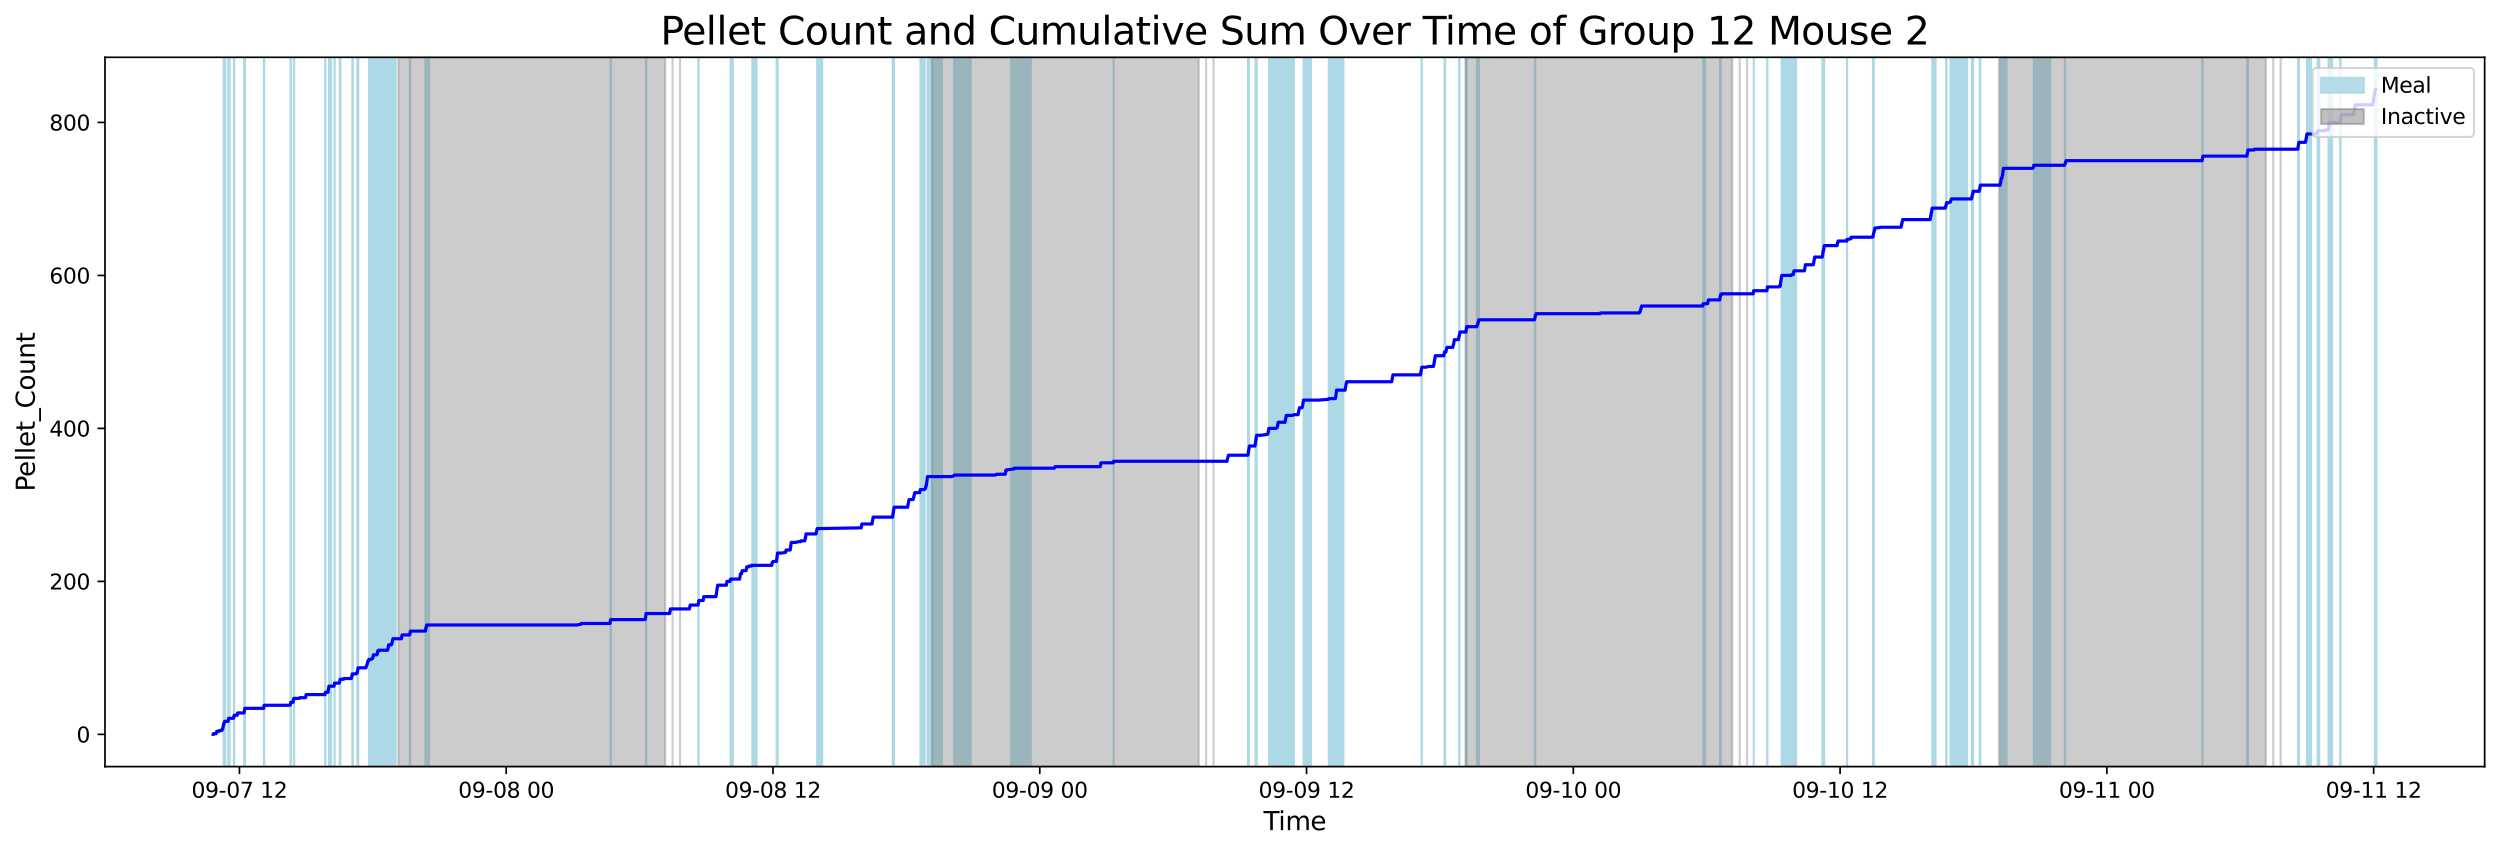 <?xml version="1.0" encoding="utf-8" standalone="no"?>
<!DOCTYPE svg PUBLIC "-//W3C//DTD SVG 1.1//EN"
  "http://www.w3.org/Graphics/SVG/1.1/DTD/svg11.dtd">
<svg xmlns:xlink="http://www.w3.org/1999/xlink" width="1172.435pt" height="399.009pt" viewBox="0 0 1172.435 399.009" xmlns="http://www.w3.org/2000/svg" version="1.1">
 <defs>
  <style type="text/css">*{stroke-linejoin: round; stroke-linecap: butt}</style>
 </defs>
 <g id="figure_1">
  <g id="patch_1">
   <path d="M 0 399.009 
L 1172.435 399.009 
L 1172.435 0 
L 0 0 
z
" style="fill: #ffffff"/>
  </g>
  <g id="axes_1">
   <g id="patch_2">
    <path d="M 49.235 359.517 
L 1165.235 359.517 
L 1165.235 26.877 
L 49.235 26.877 
z
" style="fill: #ffffff"/>
   </g>
   <g id="patch_3">
    <path d="M 105.065 359.517 
L 105.065 26.877 
L 104.891 26.877 
L 104.891 359.517 
z
" clip-path="url(#pac1f0b1c84)" style="fill: #add8e6; stroke: #add8e6; stroke-linejoin: miter"/>
   </g>
   <g id="patch_4">
    <path d="M 105.516 359.517 
L 105.516 26.877 
L 105.635 26.877 
L 105.635 359.517 
z
" clip-path="url(#pac1f0b1c84)" style="fill: #add8e6; stroke: #add8e6; stroke-linejoin: miter"/>
   </g>
   <g id="patch_5">
    <path d="M 107.109 359.517 
L 107.109 26.877 
L 107.203 26.877 
L 107.203 359.517 
z
" clip-path="url(#pac1f0b1c84)" style="fill: #add8e6; stroke: #add8e6; stroke-linejoin: miter"/>
   </g>
   <g id="patch_6">
    <path d="M 107.614 359.517 
L 107.614 26.877 
L 107.341 26.877 
L 107.341 359.517 
z
" clip-path="url(#pac1f0b1c84)" style="fill: #add8e6; stroke: #add8e6; stroke-linejoin: miter"/>
   </g>
   <g id="patch_7">
    <path d="M 109.72 359.517 
L 109.72 26.877 
L 109.858 26.877 
L 109.858 359.517 
z
" clip-path="url(#pac1f0b1c84)" style="fill: #add8e6; stroke: #add8e6; stroke-linejoin: miter"/>
   </g>
   <g id="patch_8">
    <path d="M 114.575 359.517 
L 114.575 26.877 
L 114.681 26.877 
L 114.681 359.517 
z
" clip-path="url(#pac1f0b1c84)" style="fill: #add8e6; stroke: #add8e6; stroke-linejoin: miter"/>
   </g>
   <g id="patch_9">
    <path d="M 114.771 359.517 
L 114.771 26.877 
L 114.854 26.877 
L 114.854 359.517 
z
" clip-path="url(#pac1f0b1c84)" style="fill: #add8e6; stroke: #add8e6; stroke-linejoin: miter"/>
   </g>
   <g id="patch_10">
    <path d="M 123.78 359.517 
L 123.78 26.877 
L 123.895 26.877 
L 123.895 359.517 
z
" clip-path="url(#pac1f0b1c84)" style="fill: #add8e6; stroke: #add8e6; stroke-linejoin: miter"/>
   </g>
   <g id="patch_11">
    <path d="M 136.293 359.517 
L 136.293 26.877 
L 136.429 26.877 
L 136.429 359.517 
z
" clip-path="url(#pac1f0b1c84)" style="fill: #add8e6; stroke: #add8e6; stroke-linejoin: miter"/>
   </g>
   <g id="patch_12">
    <path d="M 137.96 359.517 
L 137.96 26.877 
L 137.846 26.877 
L 137.846 359.517 
z
" clip-path="url(#pac1f0b1c84)" style="fill: #add8e6; stroke: #add8e6; stroke-linejoin: miter"/>
   </g>
   <g id="patch_13">
    <path d="M 152.514 359.517 
L 152.514 26.877 
L 152.564 26.877 
L 152.564 359.517 
z
" clip-path="url(#pac1f0b1c84)" style="fill: #add8e6; stroke: #add8e6; stroke-linejoin: miter"/>
   </g>
   <g id="patch_14">
    <path d="M 155.296 359.517 
L 155.296 26.877 
L 154.3 26.877 
L 154.3 359.517 
z
" clip-path="url(#pac1f0b1c84)" style="fill: #add8e6; stroke: #add8e6; stroke-linejoin: miter"/>
   </g>
   <g id="patch_15">
    <path d="M 156.921 359.517 
L 156.921 26.877 
L 156.941 26.877 
L 156.941 359.517 
z
" clip-path="url(#pac1f0b1c84)" style="fill: #add8e6; stroke: #add8e6; stroke-linejoin: miter"/>
   </g>
   <g id="patch_16">
    <path d="M 159.33 359.517 
L 159.33 26.877 
L 159.47 26.877 
L 159.47 359.517 
z
" clip-path="url(#pac1f0b1c84)" style="fill: #add8e6; stroke: #add8e6; stroke-linejoin: miter"/>
   </g>
   <g id="patch_17">
    <path d="M 159.594 359.517 
L 159.594 26.877 
L 159.607 26.877 
L 159.607 359.517 
z
" clip-path="url(#pac1f0b1c84)" style="fill: #add8e6; stroke: #add8e6; stroke-linejoin: miter"/>
   </g>
   <g id="patch_18">
    <path d="M 165.459 359.517 
L 165.459 26.877 
L 165.257 26.877 
L 165.257 359.517 
z
" clip-path="url(#pac1f0b1c84)" style="fill: #add8e6; stroke: #add8e6; stroke-linejoin: miter"/>
   </g>
   <g id="patch_19">
    <path d="M 167.624 359.517 
L 167.624 26.877 
L 167.644 26.877 
L 167.644 359.517 
z
" clip-path="url(#pac1f0b1c84)" style="fill: #add8e6; stroke: #add8e6; stroke-linejoin: miter"/>
   </g>
   <g id="patch_20">
    <path d="M 167.863 359.517 
L 167.863 26.877 
L 168 26.877 
L 168 359.517 
z
" clip-path="url(#pac1f0b1c84)" style="fill: #add8e6; stroke: #add8e6; stroke-linejoin: miter"/>
   </g>
   <g id="patch_21">
    <path d="M 179.463 359.517 
L 179.463 26.877 
L 173.109 26.877 
L 173.109 359.517 
z
" clip-path="url(#pac1f0b1c84)" style="fill: #add8e6; stroke: #add8e6; stroke-linejoin: miter"/>
   </g>
   <g id="patch_22">
    <path d="M 182.952 359.517 
L 182.952 26.877 
L 177.192 26.877 
L 177.192 359.517 
z
" clip-path="url(#pac1f0b1c84)" style="fill: #add8e6; stroke: #add8e6; stroke-linejoin: miter"/>
   </g>
   <g id="patch_23">
    <path d="M 185.544 359.517 
L 185.544 26.877 
L 182.326 26.877 
L 182.326 359.517 
z
" clip-path="url(#pac1f0b1c84)" style="fill: #add8e6; stroke: #add8e6; stroke-linejoin: miter"/>
   </g>
   <g id="patch_24">
    <path d="M 192.189 359.517 
L 192.189 26.877 
L 192.341 26.877 
L 192.341 359.517 
z
" clip-path="url(#pac1f0b1c84)" style="fill: #add8e6; stroke: #add8e6; stroke-linejoin: miter"/>
   </g>
   <g id="patch_25">
    <path d="M 199.535 359.517 
L 199.535 26.877 
L 199.667 26.877 
L 199.667 359.517 
z
" clip-path="url(#pac1f0b1c84)" style="fill: #add8e6; stroke: #add8e6; stroke-linejoin: miter"/>
   </g>
   <g id="patch_26">
    <path d="M 201.201 359.517 
L 201.201 26.877 
L 200.173 26.877 
L 200.173 359.517 
z
" clip-path="url(#pac1f0b1c84)" style="fill: #add8e6; stroke: #add8e6; stroke-linejoin: miter"/>
   </g>
   <g id="patch_27">
    <path d="M 286.34 359.517 
L 286.34 26.877 
L 286.49 26.877 
L 286.49 359.517 
z
" clip-path="url(#pac1f0b1c84)" style="fill: #add8e6; stroke: #add8e6; stroke-linejoin: miter"/>
   </g>
   <g id="patch_28">
    <path d="M 302.949 359.517 
L 302.949 26.877 
L 303.059 26.877 
L 303.059 359.517 
z
" clip-path="url(#pac1f0b1c84)" style="fill: #add8e6; stroke: #add8e6; stroke-linejoin: miter"/>
   </g>
   <g id="patch_29">
    <path d="M 327.529 359.517 
L 327.529 26.877 
L 327.64 26.877 
L 327.64 359.517 
z
" clip-path="url(#pac1f0b1c84)" style="fill: #add8e6; stroke: #add8e6; stroke-linejoin: miter"/>
   </g>
   <g id="patch_30">
    <path d="M 343.651 359.517 
L 343.651 26.877 
L 342.631 26.877 
L 342.631 359.517 
z
" clip-path="url(#pac1f0b1c84)" style="fill: #add8e6; stroke: #add8e6; stroke-linejoin: miter"/>
   </g>
   <g id="patch_31">
    <path d="M 354.807 359.517 
L 354.807 26.877 
L 352.85 26.877 
L 352.85 359.517 
z
" clip-path="url(#pac1f0b1c84)" style="fill: #add8e6; stroke: #add8e6; stroke-linejoin: miter"/>
   </g>
   <g id="patch_32">
    <path d="M 364.243 359.517 
L 364.243 26.877 
L 364.385 26.877 
L 364.385 359.517 
z
" clip-path="url(#pac1f0b1c84)" style="fill: #add8e6; stroke: #add8e6; stroke-linejoin: miter"/>
   </g>
   <g id="patch_33">
    <path d="M 364.421 359.517 
L 364.421 26.877 
L 364.55 26.877 
L 364.55 359.517 
z
" clip-path="url(#pac1f0b1c84)" style="fill: #add8e6; stroke: #add8e6; stroke-linejoin: miter"/>
   </g>
   <g id="patch_34">
    <path d="M 364.595 359.517 
L 364.595 26.877 
L 364.667 26.877 
L 364.667 359.517 
z
" clip-path="url(#pac1f0b1c84)" style="fill: #add8e6; stroke: #add8e6; stroke-linejoin: miter"/>
   </g>
   <g id="patch_35">
    <path d="M 385.583 359.517 
L 385.583 26.877 
L 383.263 26.877 
L 383.263 359.517 
z
" clip-path="url(#pac1f0b1c84)" style="fill: #add8e6; stroke: #add8e6; stroke-linejoin: miter"/>
   </g>
   <g id="patch_36">
    <path d="M 418.699 359.517 
L 418.699 26.877 
L 418.776 26.877 
L 418.776 359.517 
z
" clip-path="url(#pac1f0b1c84)" style="fill: #add8e6; stroke: #add8e6; stroke-linejoin: miter"/>
   </g>
   <g id="patch_37">
    <path d="M 418.893 359.517 
L 418.893 26.877 
L 419.05 26.877 
L 419.05 359.517 
z
" clip-path="url(#pac1f0b1c84)" style="fill: #add8e6; stroke: #add8e6; stroke-linejoin: miter"/>
   </g>
   <g id="patch_38">
    <path d="M 419.099 359.517 
L 419.099 26.877 
L 419.24 26.877 
L 419.24 359.517 
z
" clip-path="url(#pac1f0b1c84)" style="fill: #add8e6; stroke: #add8e6; stroke-linejoin: miter"/>
   </g>
   <g id="patch_39">
    <path d="M 433.63 359.517 
L 433.63 26.877 
L 431.685 26.877 
L 431.685 359.517 
z
" clip-path="url(#pac1f0b1c84)" style="fill: #add8e6; stroke: #add8e6; stroke-linejoin: miter"/>
   </g>
   <g id="patch_40">
    <path d="M 441.777 359.517 
L 441.777 26.877 
L 435.019 26.877 
L 435.019 359.517 
z
" clip-path="url(#pac1f0b1c84)" style="fill: #add8e6; stroke: #add8e6; stroke-linejoin: miter"/>
   </g>
   <g id="patch_41">
    <path d="M 455.258 359.517 
L 455.258 26.877 
L 447.516 26.877 
L 447.516 359.517 
z
" clip-path="url(#pac1f0b1c84)" style="fill: #add8e6; stroke: #add8e6; stroke-linejoin: miter"/>
   </g>
   <g id="patch_42">
    <path d="M 475.27 359.517 
L 475.27 26.877 
L 474.234 26.877 
L 474.234 359.517 
z
" clip-path="url(#pac1f0b1c84)" style="fill: #add8e6; stroke: #add8e6; stroke-linejoin: miter"/>
   </g>
   <g id="patch_43">
    <path d="M 483.411 359.517 
L 483.411 26.877 
L 475.668 26.877 
L 475.668 359.517 
z
" clip-path="url(#pac1f0b1c84)" style="fill: #add8e6; stroke: #add8e6; stroke-linejoin: miter"/>
   </g>
   <g id="patch_44">
    <path d="M 522.247 359.517 
L 522.247 26.877 
L 522.26 26.877 
L 522.26 359.517 
z
" clip-path="url(#pac1f0b1c84)" style="fill: #add8e6; stroke: #add8e6; stroke-linejoin: miter"/>
   </g>
   <g id="patch_45">
    <path d="M 585.297 359.517 
L 585.297 26.877 
L 585.44 26.877 
L 585.44 359.517 
z
" clip-path="url(#pac1f0b1c84)" style="fill: #add8e6; stroke: #add8e6; stroke-linejoin: miter"/>
   </g>
   <g id="patch_46">
    <path d="M 585.533 359.517 
L 585.533 26.877 
L 585.691 26.877 
L 585.691 359.517 
z
" clip-path="url(#pac1f0b1c84)" style="fill: #add8e6; stroke: #add8e6; stroke-linejoin: miter"/>
   </g>
   <g id="patch_47">
    <path d="M 588.823 359.517 
L 588.823 26.877 
L 588.973 26.877 
L 588.973 359.517 
z
" clip-path="url(#pac1f0b1c84)" style="fill: #add8e6; stroke: #add8e6; stroke-linejoin: miter"/>
   </g>
   <g id="patch_48">
    <path d="M 589.215 359.517 
L 589.215 26.877 
L 589.369 26.877 
L 589.369 359.517 
z
" clip-path="url(#pac1f0b1c84)" style="fill: #add8e6; stroke: #add8e6; stroke-linejoin: miter"/>
   </g>
   <g id="patch_49">
    <path d="M 602.516 359.517 
L 602.516 26.877 
L 595.179 26.877 
L 595.179 359.517 
z
" clip-path="url(#pac1f0b1c84)" style="fill: #add8e6; stroke: #add8e6; stroke-linejoin: miter"/>
   </g>
   <g id="patch_50">
    <path d="M 606.791 359.517 
L 606.791 26.877 
L 603.247 26.877 
L 603.247 359.517 
z
" clip-path="url(#pac1f0b1c84)" style="fill: #add8e6; stroke: #add8e6; stroke-linejoin: miter"/>
   </g>
   <g id="patch_51">
    <path d="M 614.796 359.517 
L 614.796 26.877 
L 611.378 26.877 
L 611.378 359.517 
z
" clip-path="url(#pac1f0b1c84)" style="fill: #add8e6; stroke: #add8e6; stroke-linejoin: miter"/>
   </g>
   <g id="patch_52">
    <path d="M 629.986 359.517 
L 629.986 26.877 
L 623.186 26.877 
L 623.186 359.517 
z
" clip-path="url(#pac1f0b1c84)" style="fill: #add8e6; stroke: #add8e6; stroke-linejoin: miter"/>
   </g>
   <g id="patch_53">
    <path d="M 666.695 359.517 
L 666.695 26.877 
L 666.776 26.877 
L 666.776 359.517 
z
" clip-path="url(#pac1f0b1c84)" style="fill: #add8e6; stroke: #add8e6; stroke-linejoin: miter"/>
   </g>
   <g id="patch_54">
    <path d="M 677.751 359.517 
L 677.751 26.877 
L 677.443 26.877 
L 677.443 359.517 
z
" clip-path="url(#pac1f0b1c84)" style="fill: #add8e6; stroke: #add8e6; stroke-linejoin: miter"/>
   </g>
   <g id="patch_55">
    <path d="M 684.276 359.517 
L 684.276 26.877 
L 684.445 26.877 
L 684.445 359.517 
z
" clip-path="url(#pac1f0b1c84)" style="fill: #add8e6; stroke: #add8e6; stroke-linejoin: miter"/>
   </g>
   <g id="patch_56">
    <path d="M 687.485 359.517 
L 687.485 26.877 
L 687.649 26.877 
L 687.649 359.517 
z
" clip-path="url(#pac1f0b1c84)" style="fill: #add8e6; stroke: #add8e6; stroke-linejoin: miter"/>
   </g>
   <g id="patch_57">
    <path d="M 687.716 359.517 
L 687.716 26.877 
L 687.826 26.877 
L 687.826 359.517 
z
" clip-path="url(#pac1f0b1c84)" style="fill: #add8e6; stroke: #add8e6; stroke-linejoin: miter"/>
   </g>
   <g id="patch_58">
    <path d="M 692.645 359.517 
L 692.645 26.877 
L 692.79 26.877 
L 692.79 359.517 
z
" clip-path="url(#pac1f0b1c84)" style="fill: #add8e6; stroke: #add8e6; stroke-linejoin: miter"/>
   </g>
   <g id="patch_59">
    <path d="M 692.976 359.517 
L 692.976 26.877 
L 693.085 26.877 
L 693.085 359.517 
z
" clip-path="url(#pac1f0b1c84)" style="fill: #add8e6; stroke: #add8e6; stroke-linejoin: miter"/>
   </g>
   <g id="patch_60">
    <path d="M 693.19 359.517 
L 693.19 26.877 
L 693.349 26.877 
L 693.349 359.517 
z
" clip-path="url(#pac1f0b1c84)" style="fill: #add8e6; stroke: #add8e6; stroke-linejoin: miter"/>
   </g>
   <g id="patch_61">
    <path d="M 693.394 359.517 
L 693.394 26.877 
L 693.552 26.877 
L 693.552 359.517 
z
" clip-path="url(#pac1f0b1c84)" style="fill: #add8e6; stroke: #add8e6; stroke-linejoin: miter"/>
   </g>
   <g id="patch_62">
    <path d="M 719.835 359.517 
L 719.835 26.877 
L 720.005 26.877 
L 720.005 359.517 
z
" clip-path="url(#pac1f0b1c84)" style="fill: #add8e6; stroke: #add8e6; stroke-linejoin: miter"/>
   </g>
   <g id="patch_63">
    <path d="M 799.648 359.517 
L 799.648 26.877 
L 798.771 26.877 
L 798.771 359.517 
z
" clip-path="url(#pac1f0b1c84)" style="fill: #add8e6; stroke: #add8e6; stroke-linejoin: miter"/>
   </g>
   <g id="patch_64">
    <path d="M 806.618 359.517 
L 806.618 26.877 
L 806.714 26.877 
L 806.714 359.517 
z
" clip-path="url(#pac1f0b1c84)" style="fill: #add8e6; stroke: #add8e6; stroke-linejoin: miter"/>
   </g>
   <g id="patch_65">
    <path d="M 806.847 359.517 
L 806.847 26.877 
L 806.992 26.877 
L 806.992 359.517 
z
" clip-path="url(#pac1f0b1c84)" style="fill: #add8e6; stroke: #add8e6; stroke-linejoin: miter"/>
   </g>
   <g id="patch_66">
    <path d="M 822.47 359.517 
L 822.47 26.877 
L 822.473 26.877 
L 822.473 359.517 
z
" clip-path="url(#pac1f0b1c84)" style="fill: #add8e6; stroke: #add8e6; stroke-linejoin: miter"/>
   </g>
   <g id="patch_67">
    <path d="M 828.752 359.517 
L 828.752 26.877 
L 828.863 26.877 
L 828.863 359.517 
z
" clip-path="url(#pac1f0b1c84)" style="fill: #add8e6; stroke: #add8e6; stroke-linejoin: miter"/>
   </g>
   <g id="patch_68">
    <path d="M 842.311 359.517 
L 842.311 26.877 
L 835.586 26.877 
L 835.586 359.517 
z
" clip-path="url(#pac1f0b1c84)" style="fill: #add8e6; stroke: #add8e6; stroke-linejoin: miter"/>
   </g>
   <g id="patch_69">
    <path d="M 854.696 359.517 
L 854.696 26.877 
L 854.832 26.877 
L 854.832 359.517 
z
" clip-path="url(#pac1f0b1c84)" style="fill: #add8e6; stroke: #add8e6; stroke-linejoin: miter"/>
   </g>
   <g id="patch_70">
    <path d="M 854.874 359.517 
L 854.874 26.877 
L 854.962 26.877 
L 854.962 359.517 
z
" clip-path="url(#pac1f0b1c84)" style="fill: #add8e6; stroke: #add8e6; stroke-linejoin: miter"/>
   </g>
   <g id="patch_71">
    <path d="M 855.051 359.517 
L 855.051 26.877 
L 855.149 26.877 
L 855.149 359.517 
z
" clip-path="url(#pac1f0b1c84)" style="fill: #add8e6; stroke: #add8e6; stroke-linejoin: miter"/>
   </g>
   <g id="patch_72">
    <path d="M 855.233 359.517 
L 855.233 26.877 
L 855.354 26.877 
L 855.354 359.517 
z
" clip-path="url(#pac1f0b1c84)" style="fill: #add8e6; stroke: #add8e6; stroke-linejoin: miter"/>
   </g>
   <g id="patch_73">
    <path d="M 855.44 359.517 
L 855.44 26.877 
L 855.498 26.877 
L 855.498 359.517 
z
" clip-path="url(#pac1f0b1c84)" style="fill: #add8e6; stroke: #add8e6; stroke-linejoin: miter"/>
   </g>
   <g id="patch_74">
    <path d="M 866.252 359.517 
L 866.252 26.877 
L 866.243 26.877 
L 866.243 359.517 
z
" clip-path="url(#pac1f0b1c84)" style="fill: #add8e6; stroke: #add8e6; stroke-linejoin: miter"/>
   </g>
   <g id="patch_75">
    <path d="M 878.403 359.517 
L 878.403 26.877 
L 878.51 26.877 
L 878.51 359.517 
z
" clip-path="url(#pac1f0b1c84)" style="fill: #add8e6; stroke: #add8e6; stroke-linejoin: miter"/>
   </g>
   <g id="patch_76">
    <path d="M 878.583 359.517 
L 878.583 26.877 
L 878.708 26.877 
L 878.708 359.517 
z
" clip-path="url(#pac1f0b1c84)" style="fill: #add8e6; stroke: #add8e6; stroke-linejoin: miter"/>
   </g>
   <g id="patch_77">
    <path d="M 907.71 359.517 
L 907.71 26.877 
L 906.213 26.877 
L 906.213 359.517 
z
" clip-path="url(#pac1f0b1c84)" style="fill: #add8e6; stroke: #add8e6; stroke-linejoin: miter"/>
   </g>
   <g id="patch_78">
    <path d="M 912.723 359.517 
L 912.723 26.877 
L 912.875 26.877 
L 912.875 359.517 
z
" clip-path="url(#pac1f0b1c84)" style="fill: #add8e6; stroke: #add8e6; stroke-linejoin: miter"/>
   </g>
   <g id="patch_79">
    <path d="M 922.524 359.517 
L 922.524 26.877 
L 914.743 26.877 
L 914.743 359.517 
z
" clip-path="url(#pac1f0b1c84)" style="fill: #add8e6; stroke: #add8e6; stroke-linejoin: miter"/>
   </g>
   <g id="patch_80">
    <path d="M 924.749 359.517 
L 924.749 26.877 
L 924.861 26.877 
L 924.861 359.517 
z
" clip-path="url(#pac1f0b1c84)" style="fill: #add8e6; stroke: #add8e6; stroke-linejoin: miter"/>
   </g>
   <g id="patch_81">
    <path d="M 925.005 359.517 
L 925.005 26.877 
L 925.125 26.877 
L 925.125 359.517 
z
" clip-path="url(#pac1f0b1c84)" style="fill: #add8e6; stroke: #add8e6; stroke-linejoin: miter"/>
   </g>
   <g id="patch_82">
    <path d="M 925.197 359.517 
L 925.197 26.877 
L 925.34 26.877 
L 925.34 359.517 
z
" clip-path="url(#pac1f0b1c84)" style="fill: #add8e6; stroke: #add8e6; stroke-linejoin: miter"/>
   </g>
   <g id="patch_83">
    <path d="M 928.426 359.517 
L 928.426 26.877 
L 928.502 26.877 
L 928.502 359.517 
z
" clip-path="url(#pac1f0b1c84)" style="fill: #add8e6; stroke: #add8e6; stroke-linejoin: miter"/>
   </g>
   <g id="patch_84">
    <path d="M 928.719 359.517 
L 928.719 26.877 
L 928.654 26.877 
L 928.654 359.517 
z
" clip-path="url(#pac1f0b1c84)" style="fill: #add8e6; stroke: #add8e6; stroke-linejoin: miter"/>
   </g>
   <g id="patch_85">
    <path d="M 938.29 359.517 
L 938.29 26.877 
L 938.368 26.877 
L 938.368 359.517 
z
" clip-path="url(#pac1f0b1c84)" style="fill: #add8e6; stroke: #add8e6; stroke-linejoin: miter"/>
   </g>
   <g id="patch_86">
    <path d="M 938.917 359.517 
L 938.917 26.877 
L 939.002 26.877 
L 939.002 359.517 
z
" clip-path="url(#pac1f0b1c84)" style="fill: #add8e6; stroke: #add8e6; stroke-linejoin: miter"/>
   </g>
   <g id="patch_87">
    <path d="M 941.015 359.517 
L 941.015 26.877 
L 939.675 26.877 
L 939.675 359.517 
z
" clip-path="url(#pac1f0b1c84)" style="fill: #add8e6; stroke: #add8e6; stroke-linejoin: miter"/>
   </g>
   <g id="patch_88">
    <path d="M 961.456 359.517 
L 961.456 26.877 
L 953.858 26.877 
L 953.858 359.517 
z
" clip-path="url(#pac1f0b1c84)" style="fill: #add8e6; stroke: #add8e6; stroke-linejoin: miter"/>
   </g>
   <g id="patch_89">
    <path d="M 968.371 359.517 
L 968.371 26.877 
L 968.454 26.877 
L 968.454 359.517 
z
" clip-path="url(#pac1f0b1c84)" style="fill: #add8e6; stroke: #add8e6; stroke-linejoin: miter"/>
   </g>
   <g id="patch_90">
    <path d="M 1032.838 359.517 
L 1032.838 26.877 
L 1032.94 26.877 
L 1032.94 359.517 
z
" clip-path="url(#pac1f0b1c84)" style="fill: #add8e6; stroke: #add8e6; stroke-linejoin: miter"/>
   </g>
   <g id="patch_91">
    <path d="M 1053.836 359.517 
L 1053.836 26.877 
L 1053.957 26.877 
L 1053.957 359.517 
z
" clip-path="url(#pac1f0b1c84)" style="fill: #add8e6; stroke: #add8e6; stroke-linejoin: miter"/>
   </g>
   <g id="patch_92">
    <path d="M 1054.038 359.517 
L 1054.038 26.877 
L 1054.209 26.877 
L 1054.209 359.517 
z
" clip-path="url(#pac1f0b1c84)" style="fill: #add8e6; stroke: #add8e6; stroke-linejoin: miter"/>
   </g>
   <g id="patch_93">
    <path d="M 1077.82 359.517 
L 1077.82 26.877 
L 1077.969 26.877 
L 1077.969 359.517 
z
" clip-path="url(#pac1f0b1c84)" style="fill: #add8e6; stroke: #add8e6; stroke-linejoin: miter"/>
   </g>
   <g id="patch_94">
    <path d="M 1078.08 359.517 
L 1078.08 26.877 
L 1078.132 26.877 
L 1078.132 359.517 
z
" clip-path="url(#pac1f0b1c84)" style="fill: #add8e6; stroke: #add8e6; stroke-linejoin: miter"/>
   </g>
   <g id="patch_95">
    <path d="M 1083.774 359.517 
L 1083.774 26.877 
L 1081.929 26.877 
L 1081.929 359.517 
z
" clip-path="url(#pac1f0b1c84)" style="fill: #add8e6; stroke: #add8e6; stroke-linejoin: miter"/>
   </g>
   <g id="patch_96">
    <path d="M 1087.648 359.517 
L 1087.648 26.877 
L 1086.907 26.877 
L 1086.907 359.517 
z
" clip-path="url(#pac1f0b1c84)" style="fill: #add8e6; stroke: #add8e6; stroke-linejoin: miter"/>
   </g>
   <g id="patch_97">
    <path d="M 1092.024 359.517 
L 1092.024 26.877 
L 1092.101 26.877 
L 1092.101 359.517 
z
" clip-path="url(#pac1f0b1c84)" style="fill: #add8e6; stroke: #add8e6; stroke-linejoin: miter"/>
   </g>
   <g id="patch_98">
    <path d="M 1093.694 359.517 
L 1093.694 26.877 
L 1092.502 26.877 
L 1092.502 359.517 
z
" clip-path="url(#pac1f0b1c84)" style="fill: #add8e6; stroke: #add8e6; stroke-linejoin: miter"/>
   </g>
   <g id="patch_99">
    <path d="M 1097.513 359.517 
L 1097.513 26.877 
L 1097.664 26.877 
L 1097.664 359.517 
z
" clip-path="url(#pac1f0b1c84)" style="fill: #add8e6; stroke: #add8e6; stroke-linejoin: miter"/>
   </g>
   <g id="patch_100">
    <path d="M 1114.508 359.517 
L 1114.508 26.877 
L 1113.751 26.877 
L 1113.751 359.517 
z
" clip-path="url(#pac1f0b1c84)" style="fill: #add8e6; stroke: #add8e6; stroke-linejoin: miter"/>
   </g>
   <g id="patch_101">
    <path d="M 186.845 359.517 
L 186.845 26.877 
L 311.957 26.877 
L 311.957 359.517 
z
" clip-path="url(#pac1f0b1c84)" style="fill: #808080; opacity: 0.4; stroke: #808080; stroke-linejoin: miter"/>
   </g>
   <g id="patch_102">
    <path d="M 315.432 26.877 
L 315.432 26.877 
L 315.432 359.517 
" clip-path="url(#pac1f0b1c84)" style="fill: #808080; opacity: 0.4; stroke: #808080; stroke-linejoin: miter"/>
   </g>
   <g id="patch_103">
    <path d="M 318.908 26.877 
L 318.908 26.877 
L 318.908 359.517 
" clip-path="url(#pac1f0b1c84)" style="fill: #808080; opacity: 0.4; stroke: #808080; stroke-linejoin: miter"/>
   </g>
   <g id="patch_104">
    <path d="M 437.068 359.517 
L 437.068 26.877 
L 562.18 26.877 
L 562.18 359.517 
z
" clip-path="url(#pac1f0b1c84)" style="fill: #808080; opacity: 0.4; stroke: #808080; stroke-linejoin: miter"/>
   </g>
   <g id="patch_105">
    <path d="M 565.655 26.877 
L 565.655 26.877 
L 565.655 359.517 
" clip-path="url(#pac1f0b1c84)" style="fill: #808080; opacity: 0.4; stroke: #808080; stroke-linejoin: miter"/>
   </g>
   <g id="patch_106">
    <path d="M 569.131 26.877 
L 569.131 26.877 
L 569.131 359.517 
" clip-path="url(#pac1f0b1c84)" style="fill: #808080; opacity: 0.4; stroke: #808080; stroke-linejoin: miter"/>
   </g>
   <g id="patch_107">
    <path d="M 687.292 359.517 
L 687.292 26.877 
L 812.403 26.877 
L 812.403 359.517 
z
" clip-path="url(#pac1f0b1c84)" style="fill: #808080; opacity: 0.4; stroke: #808080; stroke-linejoin: miter"/>
   </g>
   <g id="patch_108">
    <path d="M 815.879 26.877 
L 815.879 26.877 
L 815.879 359.517 
" clip-path="url(#pac1f0b1c84)" style="fill: #808080; opacity: 0.4; stroke: #808080; stroke-linejoin: miter"/>
   </g>
   <g id="patch_109">
    <path d="M 819.354 26.877 
L 819.354 26.877 
L 819.354 359.517 
" clip-path="url(#pac1f0b1c84)" style="fill: #808080; opacity: 0.4; stroke: #808080; stroke-linejoin: miter"/>
   </g>
   <g id="patch_110">
    <path d="M 937.515 359.517 
L 937.515 26.877 
L 1062.626 26.877 
L 1062.626 359.517 
z
" clip-path="url(#pac1f0b1c84)" style="fill: #808080; opacity: 0.4; stroke: #808080; stroke-linejoin: miter"/>
   </g>
   <g id="patch_111">
    <path d="M 1066.102 26.877 
L 1066.102 26.877 
L 1066.102 359.517 
" clip-path="url(#pac1f0b1c84)" style="fill: #808080; opacity: 0.4; stroke: #808080; stroke-linejoin: miter"/>
   </g>
   <g id="patch_112">
    <path d="M 1069.577 26.877 
L 1069.577 26.877 
L 1069.577 359.517 
" clip-path="url(#pac1f0b1c84)" style="fill: #808080; opacity: 0.4; stroke: #808080; stroke-linejoin: miter"/>
   </g>
   <g id="matplotlib.axis_1">
    <g id="xtick_1">
     <g id="line2d_1">
      <defs>
       <path id="md2880dddc4" d="M 0 0 
L 0 3.5 
" style="stroke: #000000; stroke-width: 0.8"/>
      </defs>
      <g>
       <use xlink:href="#md2880dddc4" x="112.285" y="359.517" style="stroke: #000000; stroke-width: 0.8"/>
      </g>
     </g>
     <g id="text_1">
      <!-- 09-07 12 -->
      <g transform="translate(89.805 374.116) scale(0.1 -0.1)">
       <defs>
        <path id="DejaVuSans-30" d="M 2034 4250 
Q 1547 4250 1301 3770 
Q 1056 3291 1056 2328 
Q 1056 1369 1301 889 
Q 1547 409 2034 409 
Q 2525 409 2770 889 
Q 3016 1369 3016 2328 
Q 3016 3291 2770 3770 
Q 2525 4250 2034 4250 
z
M 2034 4750 
Q 2819 4750 3233 4129 
Q 3647 3509 3647 2328 
Q 3647 1150 3233 529 
Q 2819 -91 2034 -91 
Q 1250 -91 836 529 
Q 422 1150 422 2328 
Q 422 3509 836 4129 
Q 1250 4750 2034 4750 
z
" transform="scale(0.016)"/>
        <path id="DejaVuSans-39" d="M 703 97 
L 703 672 
Q 941 559 1184 500 
Q 1428 441 1663 441 
Q 2288 441 2617 861 
Q 2947 1281 2994 2138 
Q 2813 1869 2534 1725 
Q 2256 1581 1919 1581 
Q 1219 1581 811 2004 
Q 403 2428 403 3163 
Q 403 3881 828 4315 
Q 1253 4750 1959 4750 
Q 2769 4750 3195 4129 
Q 3622 3509 3622 2328 
Q 3622 1225 3098 567 
Q 2575 -91 1691 -91 
Q 1453 -91 1209 -44 
Q 966 3 703 97 
z
M 1959 2075 
Q 2384 2075 2632 2365 
Q 2881 2656 2881 3163 
Q 2881 3666 2632 3958 
Q 2384 4250 1959 4250 
Q 1534 4250 1286 3958 
Q 1038 3666 1038 3163 
Q 1038 2656 1286 2365 
Q 1534 2075 1959 2075 
z
" transform="scale(0.016)"/>
        <path id="DejaVuSans-2d" d="M 313 2009 
L 1997 2009 
L 1997 1497 
L 313 1497 
L 313 2009 
z
" transform="scale(0.016)"/>
        <path id="DejaVuSans-37" d="M 525 4666 
L 3525 4666 
L 3525 4397 
L 1831 0 
L 1172 0 
L 2766 4134 
L 525 4134 
L 525 4666 
z
" transform="scale(0.016)"/>
        <path id="DejaVuSans-20" transform="scale(0.016)"/>
        <path id="DejaVuSans-31" d="M 794 531 
L 1825 531 
L 1825 4091 
L 703 3866 
L 703 4441 
L 1819 4666 
L 2450 4666 
L 2450 531 
L 3481 531 
L 3481 0 
L 794 0 
L 794 531 
z
" transform="scale(0.016)"/>
        <path id="DejaVuSans-32" d="M 1228 531 
L 3431 531 
L 3431 0 
L 469 0 
L 469 531 
Q 828 903 1448 1529 
Q 2069 2156 2228 2338 
Q 2531 2678 2651 2914 
Q 2772 3150 2772 3378 
Q 2772 3750 2511 3984 
Q 2250 4219 1831 4219 
Q 1534 4219 1204 4116 
Q 875 4013 500 3803 
L 500 4441 
Q 881 4594 1212 4672 
Q 1544 4750 1819 4750 
Q 2544 4750 2975 4387 
Q 3406 4025 3406 3419 
Q 3406 3131 3298 2873 
Q 3191 2616 2906 2266 
Q 2828 2175 2409 1742 
Q 1991 1309 1228 531 
z
" transform="scale(0.016)"/>
       </defs>
       <use xlink:href="#DejaVuSans-30"/>
       <use xlink:href="#DejaVuSans-39" x="63.623"/>
       <use xlink:href="#DejaVuSans-2d" x="127.246"/>
       <use xlink:href="#DejaVuSans-30" x="163.33"/>
       <use xlink:href="#DejaVuSans-37" x="226.953"/>
       <use xlink:href="#DejaVuSans-20" x="290.576"/>
       <use xlink:href="#DejaVuSans-31" x="322.363"/>
       <use xlink:href="#DejaVuSans-32" x="385.986"/>
      </g>
     </g>
    </g>
    <g id="xtick_2">
     <g id="line2d_2">
      <g>
       <use xlink:href="#md2880dddc4" x="237.397" y="359.517" style="stroke: #000000; stroke-width: 0.8"/>
      </g>
     </g>
     <g id="text_2">
      <!-- 09-08 00 -->
      <g transform="translate(214.916 374.116) scale(0.1 -0.1)">
       <defs>
        <path id="DejaVuSans-38" d="M 2034 2216 
Q 1584 2216 1326 1975 
Q 1069 1734 1069 1313 
Q 1069 891 1326 650 
Q 1584 409 2034 409 
Q 2484 409 2743 651 
Q 3003 894 3003 1313 
Q 3003 1734 2745 1975 
Q 2488 2216 2034 2216 
z
M 1403 2484 
Q 997 2584 770 2862 
Q 544 3141 544 3541 
Q 544 4100 942 4425 
Q 1341 4750 2034 4750 
Q 2731 4750 3128 4425 
Q 3525 4100 3525 3541 
Q 3525 3141 3298 2862 
Q 3072 2584 2669 2484 
Q 3125 2378 3379 2068 
Q 3634 1759 3634 1313 
Q 3634 634 3220 271 
Q 2806 -91 2034 -91 
Q 1263 -91 848 271 
Q 434 634 434 1313 
Q 434 1759 690 2068 
Q 947 2378 1403 2484 
z
M 1172 3481 
Q 1172 3119 1398 2916 
Q 1625 2713 2034 2713 
Q 2441 2713 2670 2916 
Q 2900 3119 2900 3481 
Q 2900 3844 2670 4047 
Q 2441 4250 2034 4250 
Q 1625 4250 1398 4047 
Q 1172 3844 1172 3481 
z
" transform="scale(0.016)"/>
       </defs>
       <use xlink:href="#DejaVuSans-30"/>
       <use xlink:href="#DejaVuSans-39" x="63.623"/>
       <use xlink:href="#DejaVuSans-2d" x="127.246"/>
       <use xlink:href="#DejaVuSans-30" x="163.33"/>
       <use xlink:href="#DejaVuSans-38" x="226.953"/>
       <use xlink:href="#DejaVuSans-20" x="290.576"/>
       <use xlink:href="#DejaVuSans-30" x="322.363"/>
       <use xlink:href="#DejaVuSans-30" x="385.986"/>
      </g>
     </g>
    </g>
    <g id="xtick_3">
     <g id="line2d_3">
      <g>
       <use xlink:href="#md2880dddc4" x="362.508" y="359.517" style="stroke: #000000; stroke-width: 0.8"/>
      </g>
     </g>
     <g id="text_3">
      <!-- 09-08 12 -->
      <g transform="translate(340.028 374.116) scale(0.1 -0.1)">
       <use xlink:href="#DejaVuSans-30"/>
       <use xlink:href="#DejaVuSans-39" x="63.623"/>
       <use xlink:href="#DejaVuSans-2d" x="127.246"/>
       <use xlink:href="#DejaVuSans-30" x="163.33"/>
       <use xlink:href="#DejaVuSans-38" x="226.953"/>
       <use xlink:href="#DejaVuSans-20" x="290.576"/>
       <use xlink:href="#DejaVuSans-31" x="322.363"/>
       <use xlink:href="#DejaVuSans-32" x="385.986"/>
      </g>
     </g>
    </g>
    <g id="xtick_4">
     <g id="line2d_4">
      <g>
       <use xlink:href="#md2880dddc4" x="487.62" y="359.517" style="stroke: #000000; stroke-width: 0.8"/>
      </g>
     </g>
     <g id="text_4">
      <!-- 09-09 00 -->
      <g transform="translate(465.139 374.116) scale(0.1 -0.1)">
       <use xlink:href="#DejaVuSans-30"/>
       <use xlink:href="#DejaVuSans-39" x="63.623"/>
       <use xlink:href="#DejaVuSans-2d" x="127.246"/>
       <use xlink:href="#DejaVuSans-30" x="163.33"/>
       <use xlink:href="#DejaVuSans-39" x="226.953"/>
       <use xlink:href="#DejaVuSans-20" x="290.576"/>
       <use xlink:href="#DejaVuSans-30" x="322.363"/>
       <use xlink:href="#DejaVuSans-30" x="385.986"/>
      </g>
     </g>
    </g>
    <g id="xtick_5">
     <g id="line2d_5">
      <g>
       <use xlink:href="#md2880dddc4" x="612.732" y="359.517" style="stroke: #000000; stroke-width: 0.8"/>
      </g>
     </g>
     <g id="text_5">
      <!-- 09-09 12 -->
      <g transform="translate(590.251 374.116) scale(0.1 -0.1)">
       <use xlink:href="#DejaVuSans-30"/>
       <use xlink:href="#DejaVuSans-39" x="63.623"/>
       <use xlink:href="#DejaVuSans-2d" x="127.246"/>
       <use xlink:href="#DejaVuSans-30" x="163.33"/>
       <use xlink:href="#DejaVuSans-39" x="226.953"/>
       <use xlink:href="#DejaVuSans-20" x="290.576"/>
       <use xlink:href="#DejaVuSans-31" x="322.363"/>
       <use xlink:href="#DejaVuSans-32" x="385.986"/>
      </g>
     </g>
    </g>
    <g id="xtick_6">
     <g id="line2d_6">
      <g>
       <use xlink:href="#md2880dddc4" x="737.843" y="359.517" style="stroke: #000000; stroke-width: 0.8"/>
      </g>
     </g>
     <g id="text_6">
      <!-- 09-10 00 -->
      <g transform="translate(715.363 374.116) scale(0.1 -0.1)">
       <use xlink:href="#DejaVuSans-30"/>
       <use xlink:href="#DejaVuSans-39" x="63.623"/>
       <use xlink:href="#DejaVuSans-2d" x="127.246"/>
       <use xlink:href="#DejaVuSans-31" x="163.33"/>
       <use xlink:href="#DejaVuSans-30" x="226.953"/>
       <use xlink:href="#DejaVuSans-20" x="290.576"/>
       <use xlink:href="#DejaVuSans-30" x="322.363"/>
       <use xlink:href="#DejaVuSans-30" x="385.986"/>
      </g>
     </g>
    </g>
    <g id="xtick_7">
     <g id="line2d_7">
      <g>
       <use xlink:href="#md2880dddc4" x="862.955" y="359.517" style="stroke: #000000; stroke-width: 0.8"/>
      </g>
     </g>
     <g id="text_7">
      <!-- 09-10 12 -->
      <g transform="translate(840.474 374.116) scale(0.1 -0.1)">
       <use xlink:href="#DejaVuSans-30"/>
       <use xlink:href="#DejaVuSans-39" x="63.623"/>
       <use xlink:href="#DejaVuSans-2d" x="127.246"/>
       <use xlink:href="#DejaVuSans-31" x="163.33"/>
       <use xlink:href="#DejaVuSans-30" x="226.953"/>
       <use xlink:href="#DejaVuSans-20" x="290.576"/>
       <use xlink:href="#DejaVuSans-31" x="322.363"/>
       <use xlink:href="#DejaVuSans-32" x="385.986"/>
      </g>
     </g>
    </g>
    <g id="xtick_8">
     <g id="line2d_8">
      <g>
       <use xlink:href="#md2880dddc4" x="988.066" y="359.517" style="stroke: #000000; stroke-width: 0.8"/>
      </g>
     </g>
     <g id="text_8">
      <!-- 09-11 00 -->
      <g transform="translate(965.586 374.116) scale(0.1 -0.1)">
       <use xlink:href="#DejaVuSans-30"/>
       <use xlink:href="#DejaVuSans-39" x="63.623"/>
       <use xlink:href="#DejaVuSans-2d" x="127.246"/>
       <use xlink:href="#DejaVuSans-31" x="163.33"/>
       <use xlink:href="#DejaVuSans-31" x="226.953"/>
       <use xlink:href="#DejaVuSans-20" x="290.576"/>
       <use xlink:href="#DejaVuSans-30" x="322.363"/>
       <use xlink:href="#DejaVuSans-30" x="385.986"/>
      </g>
     </g>
    </g>
    <g id="xtick_9">
     <g id="line2d_9">
      <g>
       <use xlink:href="#md2880dddc4" x="1113.178" y="359.517" style="stroke: #000000; stroke-width: 0.8"/>
      </g>
     </g>
     <g id="text_9">
      <!-- 09-11 12 -->
      <g transform="translate(1090.697 374.116) scale(0.1 -0.1)">
       <use xlink:href="#DejaVuSans-30"/>
       <use xlink:href="#DejaVuSans-39" x="63.623"/>
       <use xlink:href="#DejaVuSans-2d" x="127.246"/>
       <use xlink:href="#DejaVuSans-31" x="163.33"/>
       <use xlink:href="#DejaVuSans-31" x="226.953"/>
       <use xlink:href="#DejaVuSans-20" x="290.576"/>
       <use xlink:href="#DejaVuSans-31" x="322.363"/>
       <use xlink:href="#DejaVuSans-32" x="385.986"/>
      </g>
     </g>
    </g>
    <g id="text_10">
     <!-- Time -->
     <g transform="translate(592.555 389.313) scale(0.12 -0.12)">
      <defs>
       <path id="DejaVuSans-54" d="M -19 4666 
L 3928 4666 
L 3928 4134 
L 2272 4134 
L 2272 0 
L 1638 0 
L 1638 4134 
L -19 4134 
L -19 4666 
z
" transform="scale(0.016)"/>
       <path id="DejaVuSans-69" d="M 603 3500 
L 1178 3500 
L 1178 0 
L 603 0 
L 603 3500 
z
M 603 4863 
L 1178 4863 
L 1178 4134 
L 603 4134 
L 603 4863 
z
" transform="scale(0.016)"/>
       <path id="DejaVuSans-6d" d="M 3328 2828 
Q 3544 3216 3844 3400 
Q 4144 3584 4550 3584 
Q 5097 3584 5394 3201 
Q 5691 2819 5691 2113 
L 5691 0 
L 5113 0 
L 5113 2094 
Q 5113 2597 4934 2840 
Q 4756 3084 4391 3084 
Q 3944 3084 3684 2787 
Q 3425 2491 3425 1978 
L 3425 0 
L 2847 0 
L 2847 2094 
Q 2847 2600 2669 2842 
Q 2491 3084 2119 3084 
Q 1678 3084 1418 2786 
Q 1159 2488 1159 1978 
L 1159 0 
L 581 0 
L 581 3500 
L 1159 3500 
L 1159 2956 
Q 1356 3278 1631 3431 
Q 1906 3584 2284 3584 
Q 2666 3584 2933 3390 
Q 3200 3197 3328 2828 
z
" transform="scale(0.016)"/>
       <path id="DejaVuSans-65" d="M 3597 1894 
L 3597 1613 
L 953 1613 
Q 991 1019 1311 708 
Q 1631 397 2203 397 
Q 2534 397 2845 478 
Q 3156 559 3463 722 
L 3463 178 
Q 3153 47 2828 -22 
Q 2503 -91 2169 -91 
Q 1331 -91 842 396 
Q 353 884 353 1716 
Q 353 2575 817 3079 
Q 1281 3584 2069 3584 
Q 2775 3584 3186 3129 
Q 3597 2675 3597 1894 
z
M 3022 2063 
Q 3016 2534 2758 2815 
Q 2500 3097 2075 3097 
Q 1594 3097 1305 2825 
Q 1016 2553 972 2059 
L 3022 2063 
z
" transform="scale(0.016)"/>
      </defs>
      <use xlink:href="#DejaVuSans-54"/>
      <use xlink:href="#DejaVuSans-69" x="57.959"/>
      <use xlink:href="#DejaVuSans-6d" x="85.742"/>
      <use xlink:href="#DejaVuSans-65" x="183.154"/>
     </g>
    </g>
   </g>
   <g id="matplotlib.axis_2">
    <g id="ytick_1">
     <g id="line2d_10">
      <defs>
       <path id="m23d7480295" d="M 0 0 
L -3.5 0 
" style="stroke: #000000; stroke-width: 0.8"/>
      </defs>
      <g>
       <use xlink:href="#m23d7480295" x="49.235" y="344.397" style="stroke: #000000; stroke-width: 0.8"/>
      </g>
     </g>
     <g id="text_11">
      <!-- 0 -->
      <g transform="translate(35.873 348.196) scale(0.1 -0.1)">
       <use xlink:href="#DejaVuSans-30"/>
      </g>
     </g>
    </g>
    <g id="ytick_2">
     <g id="line2d_11">
      <g>
       <use xlink:href="#m23d7480295" x="49.235" y="272.653" style="stroke: #000000; stroke-width: 0.8"/>
      </g>
     </g>
     <g id="text_12">
      <!-- 200 -->
      <g transform="translate(23.148 276.453) scale(0.1 -0.1)">
       <use xlink:href="#DejaVuSans-32"/>
       <use xlink:href="#DejaVuSans-30" x="63.623"/>
       <use xlink:href="#DejaVuSans-30" x="127.246"/>
      </g>
     </g>
    </g>
    <g id="ytick_3">
     <g id="line2d_12">
      <g>
       <use xlink:href="#m23d7480295" x="49.235" y="200.91" style="stroke: #000000; stroke-width: 0.8"/>
      </g>
     </g>
     <g id="text_13">
      <!-- 400 -->
      <g transform="translate(23.148 204.709) scale(0.1 -0.1)">
       <defs>
        <path id="DejaVuSans-34" d="M 2419 4116 
L 825 1625 
L 2419 1625 
L 2419 4116 
z
M 2253 4666 
L 3047 4666 
L 3047 1625 
L 3713 1625 
L 3713 1100 
L 3047 1100 
L 3047 0 
L 2419 0 
L 2419 1100 
L 313 1100 
L 313 1709 
L 2253 4666 
z
" transform="scale(0.016)"/>
       </defs>
       <use xlink:href="#DejaVuSans-34"/>
       <use xlink:href="#DejaVuSans-30" x="63.623"/>
       <use xlink:href="#DejaVuSans-30" x="127.246"/>
      </g>
     </g>
    </g>
    <g id="ytick_4">
     <g id="line2d_13">
      <g>
       <use xlink:href="#m23d7480295" x="49.235" y="129.166" style="stroke: #000000; stroke-width: 0.8"/>
      </g>
     </g>
     <g id="text_14">
      <!-- 600 -->
      <g transform="translate(23.148 132.965) scale(0.1 -0.1)">
       <defs>
        <path id="DejaVuSans-36" d="M 2113 2584 
Q 1688 2584 1439 2293 
Q 1191 2003 1191 1497 
Q 1191 994 1439 701 
Q 1688 409 2113 409 
Q 2538 409 2786 701 
Q 3034 994 3034 1497 
Q 3034 2003 2786 2293 
Q 2538 2584 2113 2584 
z
M 3366 4563 
L 3366 3988 
Q 3128 4100 2886 4159 
Q 2644 4219 2406 4219 
Q 1781 4219 1451 3797 
Q 1122 3375 1075 2522 
Q 1259 2794 1537 2939 
Q 1816 3084 2150 3084 
Q 2853 3084 3261 2657 
Q 3669 2231 3669 1497 
Q 3669 778 3244 343 
Q 2819 -91 2113 -91 
Q 1303 -91 875 529 
Q 447 1150 447 2328 
Q 447 3434 972 4092 
Q 1497 4750 2381 4750 
Q 2619 4750 2861 4703 
Q 3103 4656 3366 4563 
z
" transform="scale(0.016)"/>
       </defs>
       <use xlink:href="#DejaVuSans-36"/>
       <use xlink:href="#DejaVuSans-30" x="63.623"/>
       <use xlink:href="#DejaVuSans-30" x="127.246"/>
      </g>
     </g>
    </g>
    <g id="ytick_5">
     <g id="line2d_14">
      <g>
       <use xlink:href="#m23d7480295" x="49.235" y="57.422" style="stroke: #000000; stroke-width: 0.8"/>
      </g>
     </g>
     <g id="text_15">
      <!-- 800 -->
      <g transform="translate(23.148 61.221) scale(0.1 -0.1)">
       <use xlink:href="#DejaVuSans-38"/>
       <use xlink:href="#DejaVuSans-30" x="63.623"/>
       <use xlink:href="#DejaVuSans-30" x="127.246"/>
      </g>
     </g>
    </g>
    <g id="text_16">
     <!-- Pellet_Count -->
     <g transform="translate(16.318 230.485) rotate(-90) scale(0.12 -0.12)">
      <defs>
       <path id="DejaVuSans-50" d="M 1259 4147 
L 1259 2394 
L 2053 2394 
Q 2494 2394 2734 2622 
Q 2975 2850 2975 3272 
Q 2975 3691 2734 3919 
Q 2494 4147 2053 4147 
L 1259 4147 
z
M 628 4666 
L 2053 4666 
Q 2838 4666 3239 4311 
Q 3641 3956 3641 3272 
Q 3641 2581 3239 2228 
Q 2838 1875 2053 1875 
L 1259 1875 
L 1259 0 
L 628 0 
L 628 4666 
z
" transform="scale(0.016)"/>
       <path id="DejaVuSans-6c" d="M 603 4863 
L 1178 4863 
L 1178 0 
L 603 0 
L 603 4863 
z
" transform="scale(0.016)"/>
       <path id="DejaVuSans-74" d="M 1172 4494 
L 1172 3500 
L 2356 3500 
L 2356 3053 
L 1172 3053 
L 1172 1153 
Q 1172 725 1289 603 
Q 1406 481 1766 481 
L 2356 481 
L 2356 0 
L 1766 0 
Q 1100 0 847 248 
Q 594 497 594 1153 
L 594 3053 
L 172 3053 
L 172 3500 
L 594 3500 
L 594 4494 
L 1172 4494 
z
" transform="scale(0.016)"/>
       <path id="DejaVuSans-5f" d="M 3263 -1063 
L 3263 -1509 
L -63 -1509 
L -63 -1063 
L 3263 -1063 
z
" transform="scale(0.016)"/>
       <path id="DejaVuSans-43" d="M 4122 4306 
L 4122 3641 
Q 3803 3938 3442 4084 
Q 3081 4231 2675 4231 
Q 1875 4231 1450 3742 
Q 1025 3253 1025 2328 
Q 1025 1406 1450 917 
Q 1875 428 2675 428 
Q 3081 428 3442 575 
Q 3803 722 4122 1019 
L 4122 359 
Q 3791 134 3420 21 
Q 3050 -91 2638 -91 
Q 1578 -91 968 557 
Q 359 1206 359 2328 
Q 359 3453 968 4101 
Q 1578 4750 2638 4750 
Q 3056 4750 3426 4639 
Q 3797 4528 4122 4306 
z
" transform="scale(0.016)"/>
       <path id="DejaVuSans-6f" d="M 1959 3097 
Q 1497 3097 1228 2736 
Q 959 2375 959 1747 
Q 959 1119 1226 758 
Q 1494 397 1959 397 
Q 2419 397 2687 759 
Q 2956 1122 2956 1747 
Q 2956 2369 2687 2733 
Q 2419 3097 1959 3097 
z
M 1959 3584 
Q 2709 3584 3137 3096 
Q 3566 2609 3566 1747 
Q 3566 888 3137 398 
Q 2709 -91 1959 -91 
Q 1206 -91 779 398 
Q 353 888 353 1747 
Q 353 2609 779 3096 
Q 1206 3584 1959 3584 
z
" transform="scale(0.016)"/>
       <path id="DejaVuSans-75" d="M 544 1381 
L 544 3500 
L 1119 3500 
L 1119 1403 
Q 1119 906 1312 657 
Q 1506 409 1894 409 
Q 2359 409 2629 706 
Q 2900 1003 2900 1516 
L 2900 3500 
L 3475 3500 
L 3475 0 
L 2900 0 
L 2900 538 
Q 2691 219 2414 64 
Q 2138 -91 1772 -91 
Q 1169 -91 856 284 
Q 544 659 544 1381 
z
M 1991 3584 
L 1991 3584 
z
" transform="scale(0.016)"/>
       <path id="DejaVuSans-6e" d="M 3513 2113 
L 3513 0 
L 2938 0 
L 2938 2094 
Q 2938 2591 2744 2837 
Q 2550 3084 2163 3084 
Q 1697 3084 1428 2787 
Q 1159 2491 1159 1978 
L 1159 0 
L 581 0 
L 581 3500 
L 1159 3500 
L 1159 2956 
Q 1366 3272 1645 3428 
Q 1925 3584 2291 3584 
Q 2894 3584 3203 3211 
Q 3513 2838 3513 2113 
z
" transform="scale(0.016)"/>
      </defs>
      <use xlink:href="#DejaVuSans-50"/>
      <use xlink:href="#DejaVuSans-65" x="56.678"/>
      <use xlink:href="#DejaVuSans-6c" x="118.201"/>
      <use xlink:href="#DejaVuSans-6c" x="145.984"/>
      <use xlink:href="#DejaVuSans-65" x="173.768"/>
      <use xlink:href="#DejaVuSans-74" x="235.291"/>
      <use xlink:href="#DejaVuSans-5f" x="274.5"/>
      <use xlink:href="#DejaVuSans-43" x="324.5"/>
      <use xlink:href="#DejaVuSans-6f" x="394.324"/>
      <use xlink:href="#DejaVuSans-75" x="455.506"/>
      <use xlink:href="#DejaVuSans-6e" x="518.885"/>
      <use xlink:href="#DejaVuSans-74" x="582.264"/>
     </g>
    </g>
   </g>
   <g id="line2d_15">
    <path d="M 99.962 344.397 
L 100.229 344.397 
L 100.255 344.038 
L 101.347 344.038 
L 101.352 343.68 
L 101.564 343.68 
L 101.656 342.962 
L 102.806 342.962 
L 102.841 342.604 
L 103.982 342.604 
L 103.991 342.245 
L 104.243 342.245 
L 104.249 341.886 
L 104.422 341.886 
L 104.428 341.527 
L 104.544 341.527 
L 104.668 340.451 
L 104.744 340.451 
L 104.807 339.734 
L 104.871 339.734 
L 104.889 339.375 
L 105.123 339.375 
L 105.303 338.299 
L 106.98 338.299 
L 107.055 337.582 
L 107.124 337.582 
L 107.214 336.864 
L 109.545 336.864 
L 109.635 336.147 
L 109.702 336.147 
L 109.818 335.429 
L 111.219 335.429 
L 111.298 334.712 
L 111.364 334.712 
L 111.468 334.353 
L 114.463 334.353 
L 114.541 333.636 
L 114.605 333.636 
L 114.677 332.918 
L 114.735 332.918 
L 114.802 332.201 
L 123.658 332.201 
L 123.742 331.483 
L 123.806 331.483 
L 123.878 330.766 
L 135.99 330.766 
L 136.062 330.407 
L 136.181 330.407 
L 136.282 329.69 
L 136.36 329.69 
L 136.366 329.331 
L 137.484 329.331 
L 137.562 328.614 
L 137.614 328.614 
L 137.751 327.537 
L 140.363 327.537 
L 140.632 327.179 
L 143.282 327.179 
L 143.401 326.461 
L 143.485 326.461 
L 143.563 325.744 
L 152.428 325.744 
L 152.512 325.026 
L 152.573 325.026 
L 152.579 324.668 
L 153.824 324.668 
L 153.937 323.591 
L 154.012 323.591 
L 154.085 322.874 
L 154.145 322.874 
L 154.258 321.798 
L 156.636 321.798 
L 156.74 321.08 
L 156.821 321.08 
L 156.9 320.363 
L 159.144 320.363 
L 159.144 320.363 
L 159.161 320.004 
L 159.274 320.004 
L 159.361 319.287 
L 159.425 319.287 
L 159.512 318.569 
L 161.096 318.569 
L 161.102 318.211 
L 164.777 318.211 
L 164.849 317.493 
L 164.925 317.493 
L 165.041 317.135 
L 165.078 317.135 
L 165.194 316.058 
L 166.906 316.058 
L 166.909 315.7 
L 167.511 315.7 
L 167.592 314.982 
L 167.656 314.982 
L 167.725 314.265 
L 167.806 314.265 
L 167.879 313.547 
L 167.945 313.547 
L 167.948 313.189 
L 171.592 313.189 
L 171.684 312.83 
L 171.751 312.83 
L 171.76 312.471 
L 171.907 312.112 
L 172.035 312.112 
L 172.536 309.96 
L 172.898 309.96 
L 172.982 309.243 
L 173.891 309.243 
L 174.676 308.884 
L 174.786 308.525 
L 174.841 308.525 
L 174.925 307.808 
L 174.997 307.808 
L 175.107 307.09 
L 176.747 307.09 
L 176.964 306.732 
L 176.973 306.732 
L 177.109 305.297 
L 177.604 305.297 
L 177.607 304.938 
L 181.806 304.938 
L 181.899 304.221 
L 181.977 304.221 
L 182.093 303.503 
L 182.22 302.427 
L 183.5 302.427 
L 183.506 302.068 
L 183.723 302.068 
L 183.825 301.351 
L 183.894 301.351 
L 184.091 300.275 
L 184.172 300.275 
L 184.259 299.557 
L 188.25 299.557 
L 188.331 298.84 
L 188.392 298.84 
L 188.45 298.122 
L 188.522 298.122 
L 188.597 297.764 
L 192.134 297.764 
L 192.215 297.046 
L 192.276 297.046 
L 192.278 296.688 
L 192.406 296.688 
L 192.478 295.97 
L 199.501 295.97 
L 199.574 295.253 
L 199.643 295.253 
L 199.713 294.535 
L 199.817 294.535 
L 199.93 293.818 
L 200.037 293.818 
L 200.121 293.1 
L 270.433 293.1 
L 272.486 292.742 
L 272.587 292.383 
L 286.08 292.383 
L 286.153 291.666 
L 286.216 291.666 
L 286.286 290.948 
L 286.344 290.948 
L 286.396 290.589 
L 302.556 290.589 
L 302.655 289.872 
L 302.759 289.872 
L 302.866 288.796 
L 302.909 288.796 
L 302.976 287.72 
L 314.036 287.72 
L 314.132 287.002 
L 314.207 287.002 
L 314.323 285.926 
L 314.378 285.926 
L 314.395 285.567 
L 323.339 285.567 
L 323.44 284.85 
L 323.501 284.85 
L 323.617 284.132 
L 323.651 284.132 
L 323.654 283.774 
L 327.393 283.774 
L 327.521 283.056 
L 327.529 283.056 
L 327.622 281.98 
L 327.668 281.98 
L 327.735 281.621 
L 329.768 281.621 
L 329.843 280.904 
L 329.907 280.904 
L 330.029 279.828 
L 335.711 279.828 
L 335.714 279.469 
L 335.841 279.469 
L 335.908 278.752 
L 335.963 278.752 
L 336.064 277.675 
L 336.113 277.675 
L 336.22 276.599 
L 336.273 276.599 
L 336.383 275.523 
L 336.438 275.523 
L 336.501 274.806 
L 336.559 274.806 
L 336.562 274.447 
L 340.669 274.447 
L 340.782 273.371 
L 340.828 273.371 
L 340.947 272.653 
L 342.372 272.653 
L 342.473 271.936 
L 342.566 271.936 
L 342.647 271.577 
L 346.864 271.577 
L 346.982 270.86 
L 347.003 270.86 
L 347.075 270.142 
L 347.124 270.142 
L 347.208 269.425 
L 347.298 269.425 
L 347.301 269.066 
L 347.759 269.066 
L 347.88 268.349 
L 347.964 268.349 
L 348.051 267.631 
L 349.881 267.631 
L 349.983 266.914 
L 350.052 266.914 
L 350.125 266.196 
L 350.209 266.196 
L 350.214 265.838 
L 351.112 265.838 
L 351.121 265.479 
L 352.439 265.479 
L 352.447 265.12 
L 361.958 265.12 
L 362.086 264.044 
L 362.129 264.044 
L 362.204 263.685 
L 362.43 263.685 
L 362.566 263.327 
L 364.093 263.327 
L 364.159 262.609 
L 364.211 262.609 
L 364.327 261.892 
L 364.426 260.816 
L 364.475 260.816 
L 364.585 259.74 
L 364.623 259.74 
L 364.625 259.381 
L 366.476 259.381 
L 368.474 259.022 
L 368.538 258.305 
L 368.602 258.305 
L 368.715 257.946 
L 370.594 257.946 
L 370.713 256.87 
L 370.759 256.87 
L 370.855 255.794 
L 370.901 255.794 
L 371.006 254.717 
L 371.098 254.717 
L 371.101 254.359 
L 373.288 254.359 
L 374.504 254 
L 375.564 254 
L 375.651 253.641 
L 377.415 253.641 
L 377.528 252.924 
L 377.603 252.924 
L 377.669 252.206 
L 377.745 252.206 
L 377.837 251.489 
L 377.898 251.489 
L 377.985 250.413 
L 382.654 250.413 
L 382.796 249.695 
L 382.874 249.695 
L 382.961 248.978 
L 383.042 248.978 
L 383.14 248.261 
L 383.218 248.261 
L 383.221 247.902 
L 383.661 247.902 
L 403.885 247.543 
L 403.981 246.826 
L 404.047 246.826 
L 404.114 246.108 
L 404.18 246.108 
L 404.183 245.75 
L 408.953 245.75 
L 409.028 245.032 
L 409.081 245.032 
L 409.15 244.315 
L 409.202 244.315 
L 409.301 243.597 
L 409.37 243.597 
L 409.469 242.521 
L 418.577 242.521 
L 418.652 241.804 
L 418.71 241.804 
L 418.777 241.086 
L 418.829 241.086 
L 418.89 240.369 
L 418.948 240.369 
L 419.058 239.293 
L 419.124 239.293 
L 419.243 238.216 
L 419.289 238.216 
L 419.365 237.858 
L 425.675 237.858 
L 425.788 236.782 
L 425.872 236.782 
L 425.947 236.064 
L 426.005 236.064 
L 426.075 235.347 
L 426.124 235.347 
L 426.197 234.629 
L 426.263 234.629 
L 426.367 234.27 
L 428.264 234.27 
L 428.389 233.553 
L 428.473 233.553 
L 428.539 232.836 
L 428.618 232.836 
L 428.696 232.118 
L 428.774 232.118 
L 428.855 231.401 
L 428.916 231.401 
L 428.997 231.042 
L 431.308 231.042 
L 431.398 230.325 
L 431.476 230.325 
L 431.569 229.607 
L 433.304 229.607 
L 433.97 229.248 
L 434.068 228.531 
L 434.141 228.531 
L 434.248 227.814 
L 434.41 227.814 
L 434.474 227.096 
L 434.534 227.096 
L 434.633 226.02 
L 434.662 226.02 
L 434.769 224.944 
L 434.81 224.944 
L 434.87 224.226 
L 434.94 224.226 
L 434.998 223.509 
L 446.206 223.509 
L 447.405 223.15 
L 447.5 222.791 
L 466.803 222.791 
L 467.333 222.433 
L 471.408 222.433 
L 471.492 221.715 
L 471.573 221.715 
L 471.686 220.639 
L 472.088 220.639 
L 472.132 220.28 
L 472.754 220.28 
L 475.569 219.922 
L 475.572 219.563 
L 494.374 219.563 
L 494.82 219.204 
L 494.823 218.846 
L 515.979 218.846 
L 516.077 218.128 
L 516.141 218.128 
L 516.216 217.411 
L 516.312 217.411 
L 516.317 217.052 
L 522.136 217.052 
L 522.228 216.335 
L 575.421 216.335 
L 575.456 215.976 
L 576.131 213.465 
L 585.242 213.465 
L 585.314 212.747 
L 585.372 212.747 
L 585.485 211.671 
L 585.537 211.671 
L 585.618 210.954 
L 585.667 210.954 
L 585.751 210.236 
L 585.806 210.236 
L 585.864 209.519 
L 585.94 209.519 
L 585.945 209.16 
L 588.561 209.16 
L 588.685 208.084 
L 588.732 208.084 
L 588.839 207.008 
L 588.885 207.008 
L 588.992 205.932 
L 589.085 205.932 
L 589.195 204.856 
L 589.253 204.856 
L 589.317 204.138 
L 591.309 204.138 
L 594.153 203.779 
L 594.654 203.421 
L 594.726 202.703 
L 594.784 202.703 
L 594.874 201.986 
L 594.926 201.986 
L 595.042 200.91 
L 598.361 200.91 
L 598.955 200.551 
L 599.071 199.833 
L 599.155 199.833 
L 599.224 199.116 
L 599.282 199.116 
L 599.354 198.399 
L 599.409 198.399 
L 599.415 198.04 
L 602.639 198.04 
L 602.728 197.322 
L 602.815 197.322 
L 602.891 196.605 
L 602.96 196.605 
L 603.032 195.888 
L 603.087 195.888 
L 603.154 195.17 
L 603.224 195.17 
L 603.227 194.811 
L 605.96 194.811 
L 606.931 194.453 
L 608.758 194.453 
L 608.865 193.735 
L 608.938 193.735 
L 609.053 193.018 
L 609.161 192.3 
L 609.236 192.3 
L 609.303 191.583 
L 609.392 191.583 
L 609.395 191.224 
L 610.629 191.224 
L 610.638 190.866 
L 610.782 190.866 
L 610.866 190.148 
L 610.919 190.148 
L 611.037 189.072 
L 611.089 189.072 
L 611.179 188.354 
L 611.228 188.354 
L 611.295 187.637 
L 618.298 187.637 
L 623.027 187.278 
L 623.143 186.92 
L 626.265 186.92 
L 626.352 186.202 
L 626.413 186.202 
L 626.531 185.126 
L 626.572 185.126 
L 626.676 184.05 
L 626.717 184.05 
L 626.812 182.974 
L 630.823 182.974 
L 630.905 182.256 
L 630.96 182.256 
L 631.032 181.539 
L 631.084 181.539 
L 631.188 180.463 
L 631.243 180.463 
L 631.319 179.745 
L 631.461 179.745 
L 631.533 179.028 
L 652.672 179.028 
L 652.761 178.31 
L 652.822 178.31 
L 652.935 177.593 
L 652.95 177.593 
L 653.025 176.875 
L 653.086 176.875 
L 653.205 176.158 
L 653.21 176.158 
L 653.213 175.799 
L 666.147 175.799 
L 666.231 175.082 
L 666.295 175.082 
L 666.411 174.364 
L 666.425 174.364 
L 666.521 173.647 
L 666.567 173.647 
L 666.671 172.571 
L 666.721 172.571 
L 666.808 172.212 
L 668.951 172.212 
L 669.814 171.853 
L 672.2 171.853 
L 672.316 171.495 
L 672.322 171.495 
L 672.406 170.777 
L 672.501 170.777 
L 672.623 169.701 
L 672.672 169.701 
L 672.788 168.625 
L 672.831 168.625 
L 672.944 167.908 
L 673.014 167.908 
L 673.124 166.831 
L 677.132 166.831 
L 677.219 166.114 
L 677.283 166.114 
L 677.401 165.038 
L 678.117 165.038 
L 678.198 164.32 
L 678.267 164.32 
L 678.366 163.603 
L 678.432 163.603 
L 678.519 163.244 
L 678.548 163.244 
L 678.621 162.885 
L 681.32 162.885 
L 681.436 162.168 
L 681.52 162.168 
L 681.621 161.451 
L 681.708 161.451 
L 681.818 160.733 
L 681.827 160.733 
L 681.905 160.016 
L 681.966 160.016 
L 682.058 159.298 
L 683.938 159.298 
L 684.039 158.581 
L 684.112 158.581 
L 684.193 157.863 
L 684.245 157.863 
L 684.251 157.505 
L 684.387 157.505 
L 684.477 156.787 
L 684.549 156.787 
L 684.627 156.07 
L 684.682 156.07 
L 684.685 155.711 
L 687.451 155.711 
L 687.535 154.994 
L 687.604 154.994 
L 687.72 154.276 
L 687.784 153.559 
L 687.865 153.559 
L 687.868 153.2 
L 692.536 153.2 
L 692.539 152.841 
L 692.745 152.841 
L 692.748 152.483 
L 692.867 152.483 
L 692.87 152.124 
L 693.04 152.124 
L 693.127 151.406 
L 693.237 151.406 
L 693.342 150.689 
L 693.428 150.689 
L 693.541 149.972 
L 719.65 149.972 
L 719.656 149.613 
L 719.769 149.613 
L 719.844 148.895 
L 719.905 148.895 
L 720.026 147.819 
L 720.296 147.819 
L 720.377 147.102 
L 750.516 147.102 
L 750.626 146.743 
L 768.84 146.743 
L 768.852 146.384 
L 769.089 146.384 
L 769.092 146.026 
L 769.251 146.026 
L 769.353 145.308 
L 769.454 145.308 
L 769.541 144.591 
L 769.668 144.591 
L 769.755 143.873 
L 769.813 143.873 
L 769.862 143.515 
L 798.54 143.515 
L 798.647 142.797 
L 798.716 142.797 
L 798.719 142.438 
L 800.839 142.438 
L 800.949 141.721 
L 801.042 141.721 
L 801.126 141.004 
L 801.192 141.004 
L 801.195 140.645 
L 806.478 140.645 
L 806.573 139.927 
L 806.64 139.927 
L 806.704 139.21 
L 806.782 139.21 
L 806.849 138.493 
L 806.927 138.493 
L 806.93 138.134 
L 807.436 138.134 
L 807.442 137.775 
L 822.221 137.775 
L 822.302 137.058 
L 822.351 137.058 
L 822.421 136.34 
L 828.63 136.34 
L 828.705 135.623 
L 828.766 135.623 
L 828.87 134.547 
L 834.37 134.547 
L 834.373 134.188 
L 834.851 134.188 
L 834.958 133.112 
L 835.016 133.112 
L 835.114 132.036 
L 835.158 132.036 
L 835.277 130.959 
L 835.343 130.959 
L 835.445 129.883 
L 835.494 129.883 
L 835.604 129.166 
L 839.983 129.166 
L 840.209 128.807 
L 840.956 128.807 
L 841.049 128.09 
L 841.115 128.09 
L 841.193 127.372 
L 841.269 127.372 
L 841.358 127.014 
L 846.207 127.014 
L 846.603 124.861 
L 846.618 124.861 
L 846.684 124.144 
L 850.423 124.144 
L 850.51 123.426 
L 850.565 123.426 
L 850.629 122.709 
L 850.693 122.709 
L 850.756 121.991 
L 850.82 121.991 
L 850.892 121.274 
L 850.953 121.274 
L 851.026 120.557 
L 854.62 120.557 
L 854.686 119.839 
L 854.738 119.839 
L 854.843 118.763 
L 854.886 118.763 
L 854.967 118.046 
L 855.051 118.046 
L 855.138 117.328 
L 855.199 117.328 
L 855.257 116.611 
L 855.341 116.611 
L 855.457 115.535 
L 855.509 115.535 
L 855.552 115.176 
L 861.541 115.176 
L 861.617 114.458 
L 861.663 114.458 
L 861.727 113.741 
L 861.973 113.741 
L 862.04 113.024 
L 866.111 113.024 
L 866.181 112.306 
L 866.378 112.306 
L 868.061 111.947 
L 868.142 111.23 
L 878.284 111.23 
L 878.287 110.871 
L 878.411 110.871 
L 878.51 110.154 
L 878.568 110.154 
L 878.646 109.436 
L 878.73 109.436 
L 878.82 108.719 
L 878.944 108.719 
L 879.016 108.001 
L 879.098 108.001 
L 879.184 107.284 
L 879.306 107.284 
L 879.309 106.925 
L 879.903 106.925 
L 882.321 106.567 
L 891.528 106.567 
L 891.629 105.849 
L 891.722 105.849 
L 891.811 105.132 
L 891.884 105.132 
L 891.953 104.414 
L 892.034 104.414 
L 892.147 103.697 
L 892.246 103.697 
L 892.318 102.979 
L 905.154 102.979 
L 905.264 102.621 
L 905.27 102.621 
L 905.374 101.545 
L 905.455 101.545 
L 905.522 100.827 
L 905.588 100.827 
L 905.661 100.11 
L 905.733 100.11 
L 905.797 99.392 
L 905.872 99.392 
L 905.936 98.675 
L 905.994 98.675 
L 906.057 97.957 
L 906.147 97.957 
L 906.15 97.599 
L 912.275 97.599 
L 912.391 96.881 
L 912.53 96.881 
L 912.62 96.164 
L 912.71 96.164 
L 912.802 95.446 
L 912.901 95.446 
L 912.904 95.088 
L 913.7 95.088 
L 914.685 94.729 
L 914.757 94.37 
L 915.177 93.294 
L 924.578 93.294 
L 924.679 92.577 
L 924.76 92.577 
L 924.85 91.859 
L 924.94 91.859 
L 925.03 91.142 
L 925.111 91.142 
L 925.189 90.424 
L 925.285 90.424 
L 925.354 89.707 
L 928.175 89.707 
L 928.291 88.989 
L 928.392 88.989 
L 928.47 88.272 
L 928.534 88.272 
L 928.644 87.196 
L 928.76 87.196 
L 928.774 86.837 
L 938.022 86.837 
L 938.103 86.12 
L 938.152 86.12 
L 938.259 85.402 
L 938.303 85.402 
L 938.413 84.326 
L 938.479 84.326 
L 938.575 83.609 
L 938.841 83.609 
L 938.925 82.891 
L 938.983 82.891 
L 939.079 82.174 
L 939.134 82.174 
L 939.591 78.945 
L 953.293 78.945 
L 953.608 78.587 
L 953.678 77.869 
L 953.759 77.869 
L 953.762 77.51 
L 968.228 77.51 
L 968.234 77.152 
L 968.379 77.152 
L 968.468 76.793 
L 968.674 76.434 
L 968.767 75.717 
L 968.825 75.717 
L 968.917 75.358 
L 1032.718 75.358 
L 1032.805 74.641 
L 1032.863 74.641 
L 1032.979 73.923 
L 1033.04 73.923 
L 1033.135 73.206 
L 1053.75 73.206 
L 1053.831 72.488 
L 1053.88 72.488 
L 1053.947 71.771 
L 1054.025 71.771 
L 1054.086 71.053 
L 1054.144 71.053 
L 1054.222 70.336 
L 1057.072 70.336 
L 1057.173 69.977 
L 1077.588 69.977 
L 1077.672 69.26 
L 1077.727 69.26 
L 1077.799 68.542 
L 1077.851 68.542 
L 1077.958 67.466 
L 1078.025 67.466 
L 1078.1 66.749 
L 1081.19 66.749 
L 1081.306 66.031 
L 1081.376 66.031 
L 1081.48 65.314 
L 1081.5 65.314 
L 1081.561 64.596 
L 1081.628 64.596 
L 1081.909 62.803 
L 1086.626 62.803 
L 1086.757 61.727 
L 1086.809 61.727 
L 1086.812 61.368 
L 1090.218 61.368 
L 1090.22 61.009 
L 1091.912 61.009 
L 1092.033 59.933 
L 1092.08 59.933 
L 1092.158 59.216 
L 1092.213 59.216 
L 1092.332 58.14 
L 1092.41 58.14 
L 1092.471 57.422 
L 1097.438 57.422 
L 1097.513 56.705 
L 1097.574 56.705 
L 1097.689 55.987 
L 1097.695 55.987 
L 1097.837 54.911 
L 1097.939 54.911 
L 1098.014 54.194 
L 1098.069 54.194 
L 1098.153 53.835 
L 1103.737 53.835 
L 1103.818 53.117 
L 1103.867 53.117 
L 1103.939 52.4 
L 1104.015 52.4 
L 1104.078 51.683 
L 1104.165 51.683 
L 1104.275 50.606 
L 1104.33 50.606 
L 1104.602 49.172 
L 1112.593 49.172 
L 1112.668 48.813 
L 1112.868 48.095 
L 1112.92 48.095 
L 1113.01 47.378 
L 1113.053 47.378 
L 1113.126 46.661 
L 1113.178 46.661 
L 1113.282 45.584 
L 1113.34 45.584 
L 1113.398 44.867 
L 1113.467 44.867 
L 1113.577 43.791 
L 1113.624 43.791 
L 1113.719 42.715 
L 1113.789 42.715 
L 1113.89 42.356 
L 1114.134 41.997 
L 1114.134 41.997 
" clip-path="url(#pac1f0b1c84)" style="fill: none; stroke: #0000ff; stroke-width: 1.5; stroke-linecap: square"/>
   </g>
   <g id="patch_113">
    <path d="M 49.235 359.517 
L 49.235 26.877 
" style="fill: none; stroke: #000000; stroke-width: 0.8; stroke-linejoin: miter; stroke-linecap: square"/>
   </g>
   <g id="patch_114">
    <path d="M 1165.235 359.517 
L 1165.235 26.877 
" style="fill: none; stroke: #000000; stroke-width: 0.8; stroke-linejoin: miter; stroke-linecap: square"/>
   </g>
   <g id="patch_115">
    <path d="M 49.235 359.517 
L 1165.235 359.517 
" style="fill: none; stroke: #000000; stroke-width: 0.8; stroke-linejoin: miter; stroke-linecap: square"/>
   </g>
   <g id="patch_116">
    <path d="M 49.235 26.877 
L 1165.235 26.877 
" style="fill: none; stroke: #000000; stroke-width: 0.8; stroke-linejoin: miter; stroke-linecap: square"/>
   </g>
   <g id="text_17">
    <!-- Pellet Count and Cumulative Sum Over Time of Group 12 Mouse 2 -->
    <g transform="translate(309.734 20.877) scale(0.18 -0.18)">
     <defs>
      <path id="DejaVuSans-61" d="M 2194 1759 
Q 1497 1759 1228 1600 
Q 959 1441 959 1056 
Q 959 750 1161 570 
Q 1363 391 1709 391 
Q 2188 391 2477 730 
Q 2766 1069 2766 1631 
L 2766 1759 
L 2194 1759 
z
M 3341 1997 
L 3341 0 
L 2766 0 
L 2766 531 
Q 2569 213 2275 61 
Q 1981 -91 1556 -91 
Q 1019 -91 701 211 
Q 384 513 384 1019 
Q 384 1609 779 1909 
Q 1175 2209 1959 2209 
L 2766 2209 
L 2766 2266 
Q 2766 2663 2505 2880 
Q 2244 3097 1772 3097 
Q 1472 3097 1187 3025 
Q 903 2953 641 2809 
L 641 3341 
Q 956 3463 1253 3523 
Q 1550 3584 1831 3584 
Q 2591 3584 2966 3190 
Q 3341 2797 3341 1997 
z
" transform="scale(0.016)"/>
      <path id="DejaVuSans-64" d="M 2906 2969 
L 2906 4863 
L 3481 4863 
L 3481 0 
L 2906 0 
L 2906 525 
Q 2725 213 2448 61 
Q 2172 -91 1784 -91 
Q 1150 -91 751 415 
Q 353 922 353 1747 
Q 353 2572 751 3078 
Q 1150 3584 1784 3584 
Q 2172 3584 2448 3432 
Q 2725 3281 2906 2969 
z
M 947 1747 
Q 947 1113 1208 752 
Q 1469 391 1925 391 
Q 2381 391 2643 752 
Q 2906 1113 2906 1747 
Q 2906 2381 2643 2742 
Q 2381 3103 1925 3103 
Q 1469 3103 1208 2742 
Q 947 2381 947 1747 
z
" transform="scale(0.016)"/>
      <path id="DejaVuSans-76" d="M 191 3500 
L 800 3500 
L 1894 563 
L 2988 3500 
L 3597 3500 
L 2284 0 
L 1503 0 
L 191 3500 
z
" transform="scale(0.016)"/>
      <path id="DejaVuSans-53" d="M 3425 4513 
L 3425 3897 
Q 3066 4069 2747 4153 
Q 2428 4238 2131 4238 
Q 1616 4238 1336 4038 
Q 1056 3838 1056 3469 
Q 1056 3159 1242 3001 
Q 1428 2844 1947 2747 
L 2328 2669 
Q 3034 2534 3370 2195 
Q 3706 1856 3706 1288 
Q 3706 609 3251 259 
Q 2797 -91 1919 -91 
Q 1588 -91 1214 -16 
Q 841 59 441 206 
L 441 856 
Q 825 641 1194 531 
Q 1563 422 1919 422 
Q 2459 422 2753 634 
Q 3047 847 3047 1241 
Q 3047 1584 2836 1778 
Q 2625 1972 2144 2069 
L 1759 2144 
Q 1053 2284 737 2584 
Q 422 2884 422 3419 
Q 422 4038 858 4394 
Q 1294 4750 2059 4750 
Q 2388 4750 2728 4690 
Q 3069 4631 3425 4513 
z
" transform="scale(0.016)"/>
      <path id="DejaVuSans-4f" d="M 2522 4238 
Q 1834 4238 1429 3725 
Q 1025 3213 1025 2328 
Q 1025 1447 1429 934 
Q 1834 422 2522 422 
Q 3209 422 3611 934 
Q 4013 1447 4013 2328 
Q 4013 3213 3611 3725 
Q 3209 4238 2522 4238 
z
M 2522 4750 
Q 3503 4750 4090 4092 
Q 4678 3434 4678 2328 
Q 4678 1225 4090 567 
Q 3503 -91 2522 -91 
Q 1538 -91 948 565 
Q 359 1222 359 2328 
Q 359 3434 948 4092 
Q 1538 4750 2522 4750 
z
" transform="scale(0.016)"/>
      <path id="DejaVuSans-72" d="M 2631 2963 
Q 2534 3019 2420 3045 
Q 2306 3072 2169 3072 
Q 1681 3072 1420 2755 
Q 1159 2438 1159 1844 
L 1159 0 
L 581 0 
L 581 3500 
L 1159 3500 
L 1159 2956 
Q 1341 3275 1631 3429 
Q 1922 3584 2338 3584 
Q 2397 3584 2469 3576 
Q 2541 3569 2628 3553 
L 2631 2963 
z
" transform="scale(0.016)"/>
      <path id="DejaVuSans-66" d="M 2375 4863 
L 2375 4384 
L 1825 4384 
Q 1516 4384 1395 4259 
Q 1275 4134 1275 3809 
L 1275 3500 
L 2222 3500 
L 2222 3053 
L 1275 3053 
L 1275 0 
L 697 0 
L 697 3053 
L 147 3053 
L 147 3500 
L 697 3500 
L 697 3744 
Q 697 4328 969 4595 
Q 1241 4863 1831 4863 
L 2375 4863 
z
" transform="scale(0.016)"/>
      <path id="DejaVuSans-47" d="M 3809 666 
L 3809 1919 
L 2778 1919 
L 2778 2438 
L 4434 2438 
L 4434 434 
Q 4069 175 3628 42 
Q 3188 -91 2688 -91 
Q 1594 -91 976 548 
Q 359 1188 359 2328 
Q 359 3472 976 4111 
Q 1594 4750 2688 4750 
Q 3144 4750 3555 4637 
Q 3966 4525 4313 4306 
L 4313 3634 
Q 3963 3931 3569 4081 
Q 3175 4231 2741 4231 
Q 1884 4231 1454 3753 
Q 1025 3275 1025 2328 
Q 1025 1384 1454 906 
Q 1884 428 2741 428 
Q 3075 428 3337 486 
Q 3600 544 3809 666 
z
" transform="scale(0.016)"/>
      <path id="DejaVuSans-70" d="M 1159 525 
L 1159 -1331 
L 581 -1331 
L 581 3500 
L 1159 3500 
L 1159 2969 
Q 1341 3281 1617 3432 
Q 1894 3584 2278 3584 
Q 2916 3584 3314 3078 
Q 3713 2572 3713 1747 
Q 3713 922 3314 415 
Q 2916 -91 2278 -91 
Q 1894 -91 1617 61 
Q 1341 213 1159 525 
z
M 3116 1747 
Q 3116 2381 2855 2742 
Q 2594 3103 2138 3103 
Q 1681 3103 1420 2742 
Q 1159 2381 1159 1747 
Q 1159 1113 1420 752 
Q 1681 391 2138 391 
Q 2594 391 2855 752 
Q 3116 1113 3116 1747 
z
" transform="scale(0.016)"/>
      <path id="DejaVuSans-4d" d="M 628 4666 
L 1569 4666 
L 2759 1491 
L 3956 4666 
L 4897 4666 
L 4897 0 
L 4281 0 
L 4281 4097 
L 3078 897 
L 2444 897 
L 1241 4097 
L 1241 0 
L 628 0 
L 628 4666 
z
" transform="scale(0.016)"/>
      <path id="DejaVuSans-73" d="M 2834 3397 
L 2834 2853 
Q 2591 2978 2328 3040 
Q 2066 3103 1784 3103 
Q 1356 3103 1142 2972 
Q 928 2841 928 2578 
Q 928 2378 1081 2264 
Q 1234 2150 1697 2047 
L 1894 2003 
Q 2506 1872 2764 1633 
Q 3022 1394 3022 966 
Q 3022 478 2636 193 
Q 2250 -91 1575 -91 
Q 1294 -91 989 -36 
Q 684 19 347 128 
L 347 722 
Q 666 556 975 473 
Q 1284 391 1588 391 
Q 1994 391 2212 530 
Q 2431 669 2431 922 
Q 2431 1156 2273 1281 
Q 2116 1406 1581 1522 
L 1381 1569 
Q 847 1681 609 1914 
Q 372 2147 372 2553 
Q 372 3047 722 3315 
Q 1072 3584 1716 3584 
Q 2034 3584 2315 3537 
Q 2597 3491 2834 3397 
z
" transform="scale(0.016)"/>
     </defs>
     <use xlink:href="#DejaVuSans-50"/>
     <use xlink:href="#DejaVuSans-65" x="56.678"/>
     <use xlink:href="#DejaVuSans-6c" x="118.201"/>
     <use xlink:href="#DejaVuSans-6c" x="145.984"/>
     <use xlink:href="#DejaVuSans-65" x="173.768"/>
     <use xlink:href="#DejaVuSans-74" x="235.291"/>
     <use xlink:href="#DejaVuSans-20" x="274.5"/>
     <use xlink:href="#DejaVuSans-43" x="306.287"/>
     <use xlink:href="#DejaVuSans-6f" x="376.111"/>
     <use xlink:href="#DejaVuSans-75" x="437.293"/>
     <use xlink:href="#DejaVuSans-6e" x="500.672"/>
     <use xlink:href="#DejaVuSans-74" x="564.051"/>
     <use xlink:href="#DejaVuSans-20" x="603.26"/>
     <use xlink:href="#DejaVuSans-61" x="635.047"/>
     <use xlink:href="#DejaVuSans-6e" x="696.326"/>
     <use xlink:href="#DejaVuSans-64" x="759.705"/>
     <use xlink:href="#DejaVuSans-20" x="823.182"/>
     <use xlink:href="#DejaVuSans-43" x="854.969"/>
     <use xlink:href="#DejaVuSans-75" x="924.793"/>
     <use xlink:href="#DejaVuSans-6d" x="988.172"/>
     <use xlink:href="#DejaVuSans-75" x="1085.584"/>
     <use xlink:href="#DejaVuSans-6c" x="1148.963"/>
     <use xlink:href="#DejaVuSans-61" x="1176.746"/>
     <use xlink:href="#DejaVuSans-74" x="1238.025"/>
     <use xlink:href="#DejaVuSans-69" x="1277.234"/>
     <use xlink:href="#DejaVuSans-76" x="1305.018"/>
     <use xlink:href="#DejaVuSans-65" x="1364.197"/>
     <use xlink:href="#DejaVuSans-20" x="1425.721"/>
     <use xlink:href="#DejaVuSans-53" x="1457.508"/>
     <use xlink:href="#DejaVuSans-75" x="1520.984"/>
     <use xlink:href="#DejaVuSans-6d" x="1584.363"/>
     <use xlink:href="#DejaVuSans-20" x="1681.775"/>
     <use xlink:href="#DejaVuSans-4f" x="1713.562"/>
     <use xlink:href="#DejaVuSans-76" x="1792.273"/>
     <use xlink:href="#DejaVuSans-65" x="1851.453"/>
     <use xlink:href="#DejaVuSans-72" x="1912.977"/>
     <use xlink:href="#DejaVuSans-20" x="1954.09"/>
     <use xlink:href="#DejaVuSans-54" x="1985.877"/>
     <use xlink:href="#DejaVuSans-69" x="2043.836"/>
     <use xlink:href="#DejaVuSans-6d" x="2071.619"/>
     <use xlink:href="#DejaVuSans-65" x="2169.031"/>
     <use xlink:href="#DejaVuSans-20" x="2230.555"/>
     <use xlink:href="#DejaVuSans-6f" x="2262.342"/>
     <use xlink:href="#DejaVuSans-66" x="2323.523"/>
     <use xlink:href="#DejaVuSans-20" x="2358.729"/>
     <use xlink:href="#DejaVuSans-47" x="2390.516"/>
     <use xlink:href="#DejaVuSans-72" x="2468.006"/>
     <use xlink:href="#DejaVuSans-6f" x="2506.869"/>
     <use xlink:href="#DejaVuSans-75" x="2568.051"/>
     <use xlink:href="#DejaVuSans-70" x="2631.43"/>
     <use xlink:href="#DejaVuSans-20" x="2694.906"/>
     <use xlink:href="#DejaVuSans-31" x="2726.693"/>
     <use xlink:href="#DejaVuSans-32" x="2790.316"/>
     <use xlink:href="#DejaVuSans-20" x="2853.939"/>
     <use xlink:href="#DejaVuSans-4d" x="2885.727"/>
     <use xlink:href="#DejaVuSans-6f" x="2972.006"/>
     <use xlink:href="#DejaVuSans-75" x="3033.188"/>
     <use xlink:href="#DejaVuSans-73" x="3096.566"/>
     <use xlink:href="#DejaVuSans-65" x="3148.666"/>
     <use xlink:href="#DejaVuSans-20" x="3210.189"/>
     <use xlink:href="#DejaVuSans-32" x="3241.977"/>
    </g>
   </g>
   <g id="legend_1">
    <g id="patch_117">
     <path d="M 1086.551 64.233 
L 1158.235 64.233 
Q 1160.235 64.233 1160.235 62.233 
L 1160.235 33.877 
Q 1160.235 31.877 1158.235 31.877 
L 1086.551 31.877 
Q 1084.551 31.877 1084.551 33.877 
L 1084.551 62.233 
Q 1084.551 64.233 1086.551 64.233 
z
" style="fill: #ffffff; opacity: 0.8; stroke: #cccccc; stroke-linejoin: miter"/>
    </g>
    <g id="patch_118">
     <path d="M 1088.551 43.476 
L 1108.551 43.476 
L 1108.551 36.476 
L 1088.551 36.476 
z
" style="fill: #add8e6; opacity: 0.9; stroke: #add8e6; stroke-linejoin: miter"/>
    </g>
    <g id="text_18">
     <!-- Meal -->
     <g transform="translate(1116.551 43.476) scale(0.1 -0.1)">
      <use xlink:href="#DejaVuSans-4d"/>
      <use xlink:href="#DejaVuSans-65" x="86.279"/>
      <use xlink:href="#DejaVuSans-61" x="147.803"/>
      <use xlink:href="#DejaVuSans-6c" x="209.082"/>
     </g>
    </g>
    <g id="patch_119">
     <path d="M 1088.551 58.154 
L 1108.551 58.154 
L 1108.551 51.154 
L 1088.551 51.154 
z
" style="fill: #808080; opacity: 0.5; stroke: #808080; stroke-linejoin: miter"/>
    </g>
    <g id="text_19">
     <!-- Inactive -->
     <g transform="translate(1116.551 58.154) scale(0.1 -0.1)">
      <defs>
       <path id="DejaVuSans-49" d="M 628 4666 
L 1259 4666 
L 1259 0 
L 628 0 
L 628 4666 
z
" transform="scale(0.016)"/>
       <path id="DejaVuSans-63" d="M 3122 3366 
L 3122 2828 
Q 2878 2963 2633 3030 
Q 2388 3097 2138 3097 
Q 1578 3097 1268 2742 
Q 959 2388 959 1747 
Q 959 1106 1268 751 
Q 1578 397 2138 397 
Q 2388 397 2633 464 
Q 2878 531 3122 666 
L 3122 134 
Q 2881 22 2623 -34 
Q 2366 -91 2075 -91 
Q 1284 -91 818 406 
Q 353 903 353 1747 
Q 353 2603 823 3093 
Q 1294 3584 2113 3584 
Q 2378 3584 2631 3529 
Q 2884 3475 3122 3366 
z
" transform="scale(0.016)"/>
      </defs>
      <use xlink:href="#DejaVuSans-49"/>
      <use xlink:href="#DejaVuSans-6e" x="29.492"/>
      <use xlink:href="#DejaVuSans-61" x="92.871"/>
      <use xlink:href="#DejaVuSans-63" x="154.15"/>
      <use xlink:href="#DejaVuSans-74" x="209.131"/>
      <use xlink:href="#DejaVuSans-69" x="248.34"/>
      <use xlink:href="#DejaVuSans-76" x="276.123"/>
      <use xlink:href="#DejaVuSans-65" x="335.303"/>
     </g>
    </g>
   </g>
  </g>
 </g>
 <defs>
  <clipPath id="pac1f0b1c84">
   <rect x="49.235" y="26.877" width="1116" height="332.64"/>
  </clipPath>
 </defs>
</svg>
